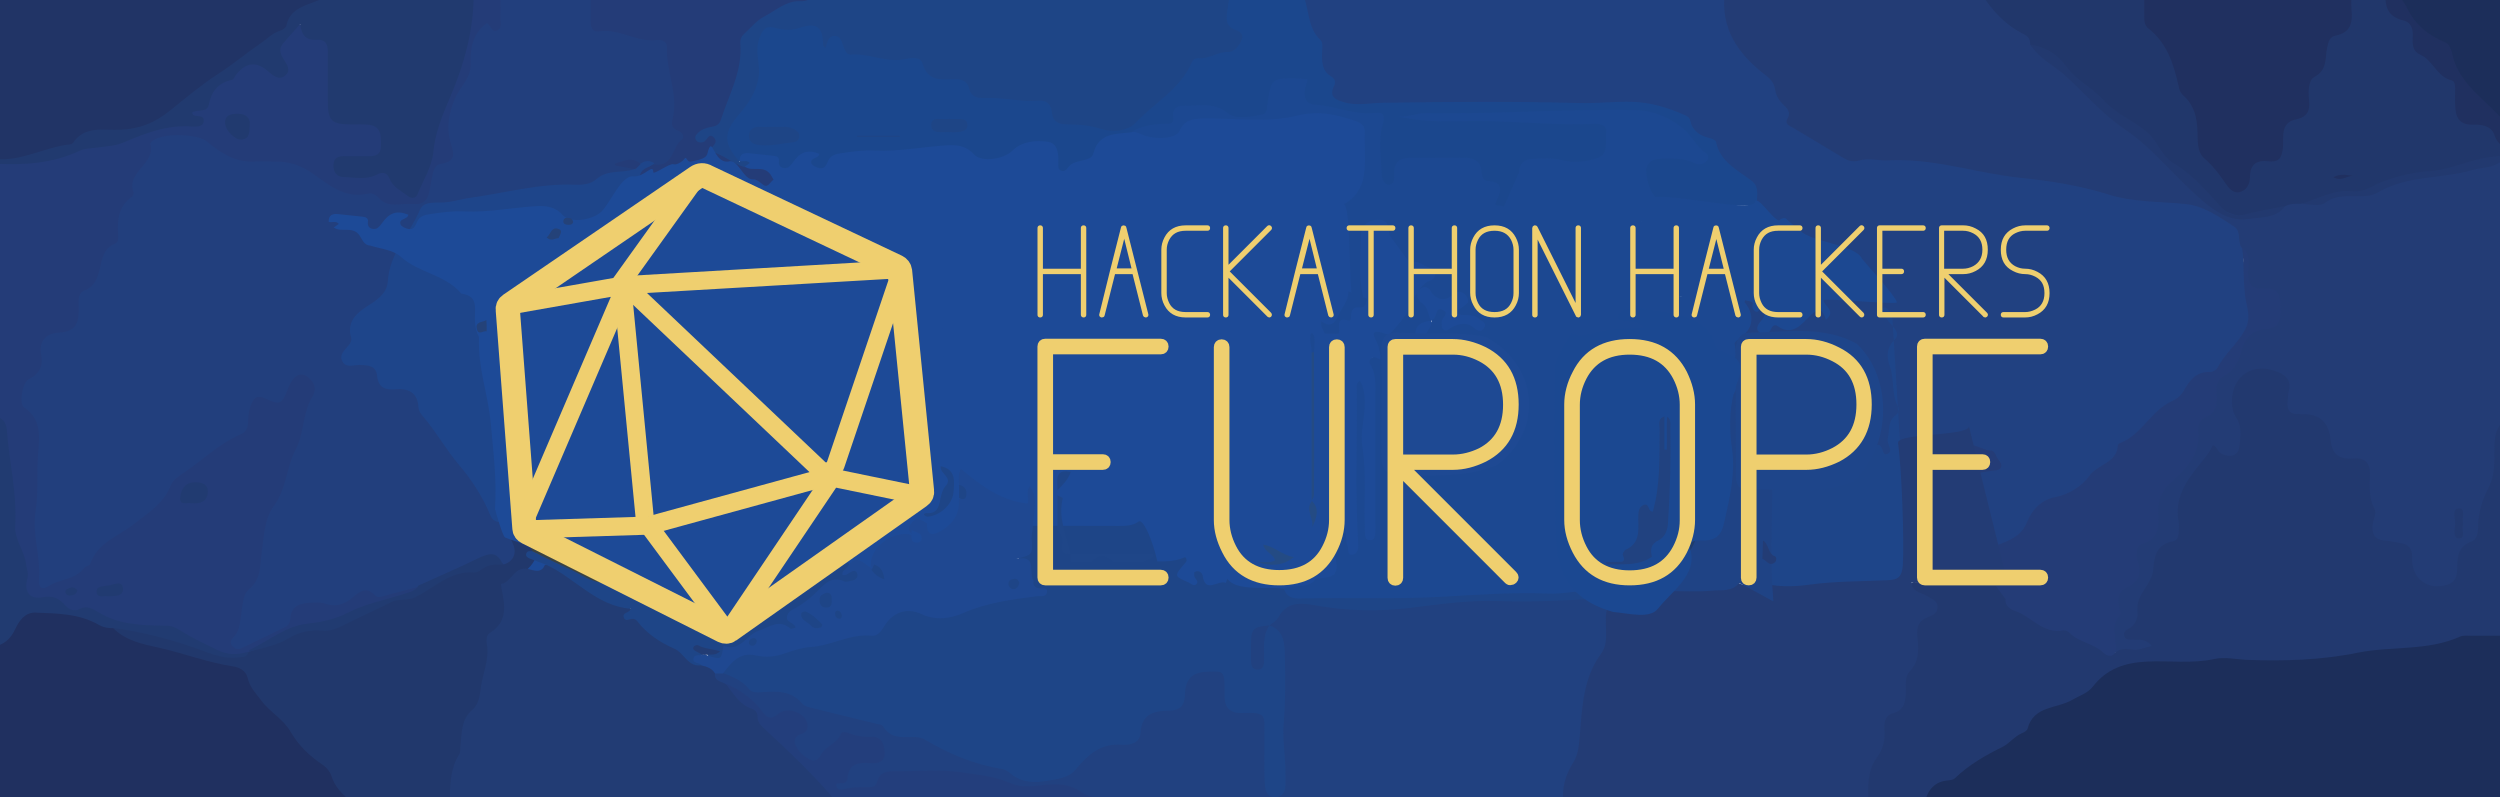 <?xml version="1.0" encoding="utf-8"?>
<!-- Generator: Adobe Illustrator 23.0.6, SVG Export Plug-In . SVG Version: 6.00 Build 0)  -->
<svg version="1.1" id="Layer_1" xmlns="http://www.w3.org/2000/svg" xmlns:xlink="http://www.w3.org/1999/xlink" x="0px" y="0px"
	 viewBox="0 0 841.9 268.5" style="enable-background:new 0 0 841.9 268.5;" xml:space="preserve">
<style type="text/css">
	.st0{clip-path:url(#SVGID_2_);}
	.st1{fill:#223F7D;}
	.st2{fill:#233C75;}
	.st3{fill:#214181;}
	.st4{fill:#243C78;}
	.st5{fill:#1B478D;}
	.st6{fill:#203060;}
	.st7{fill:#21376B;}
	.st8{fill:#1E4586;}
	.st9{fill:#213466;}
	.st10{fill:#213A6F;}
	.st11{fill:#1C2E5A;}
	.st12{fill:#213B71;}
	.st13{fill:#21386C;}
	.st14{fill:#1E458A;}
	.st15{fill:#22396F;}
	.st16{fill:#243C77;}
	.st17{fill:#1C4891;}
	.st18{fill:#1E4589;}
	.st19{fill:#1D4A97;}
	.st20{fill:#214180;}
	.st21{fill:#223C74;}
	.st22{fill:#233E7C;}
	.st23{fill:#1E4587;}
	.st24{fill:#394244;}
	.st25{fill:#244279;}
	.st26{fill:#1F4385;}
	.st27{fill:#1F3C6B;}
	.st28{fill:#1F4891;}
	.st29{fill:#1F4688;}
	.st30{fill:#244B84;}
	.st31{fill:#1E4993;}
	.st32{fill:#22457D;}
	.st33{fill:#1B4891;}
	.st34{fill:#214280;}
	.st35{fill:none;stroke:#EFCF6F;stroke-width:8.15;stroke-miterlimit:10;}
	.st36{fill:none;stroke:#EFCF6F;stroke-width:6.112;stroke-miterlimit:10;}
	.st37{fill:#EFCF6F;stroke:#EFCF6F;stroke-width:1.02;stroke-miterlimit:10;}
	.st38{fill:#EFCF6F;stroke:#EFCF6F;stroke-width:3.056;stroke-miterlimit:10;}
	.st39{clip-path:url(#SVGID_4_);}
	.st40{clip-path:url(#SVGID_6_);}
	.st41{fill:#EFCF6F;}
</style>
<g>
	<defs>
		<rect id="SVGID_1_" width="841.9" height="268.4"/>
	</defs>
	<clipPath id="SVGID_2_">
		<use xlink:href="#SVGID_1_"  style="overflow:visible;"/>
	</clipPath>
	<g class="st0">
		<g>
			<path class="st1" d="M168.5-2.8c10.1,0,20.2,0,30.4,0c2.2,2.1,1.7,5,1.7,7.6c0,2.8,1.1,4.2,3.9,4.1c6-0.2,11.4,3.1,17.4,3.2
				c2.7,0,4.1,2.2,4.3,4.9c0.5,7.5,3.2,14.8,2.2,22.4c-0.1,0.7-0.2,1.6,0.4,2.1c3.4,3.5,1.4,6.4-0.2,10c-1.6,3.5-3.8,5.1-7.4,5
				c-1.8-0.2-3.5-0.5-5.3-0.4c-1.5-0.8-3.1-0.7-4.3-0.5c0.9,0.2,2.3,0.3,2.8,1.9c-0.6,2-2.4,2.1-4,2.1c-3.2,0.1-6.1,1-8.9,2.6
				c-2.4,1.4-5,1.9-7.7,1.9c-13.1,0.2-26,2.5-38.7,5.6c-2.5,0.6-5,0.3-7.5,0.6c-2.8,0.2-4.5,1.6-5.9,4c-4.3,7.2-8.5,14.2-9.9,22.7
				c-0.5,2.9-2.6,4.9-5.1,6.5c-3.9,2.7-7.4,5.6-6.9,11.1c0.2,2.4-3.4,4.2-1.6,6.4c1.3,1.6,4.3,0.4,6.4,1.1c2,0.7,3.3,2.1,3.9,4
				c0.8,2.5,2.3,3.6,4.9,3.6c4.9,0,7.3,2.8,9.5,7.2c3,6,6.6,11.8,11.4,16.9c4.5,4.7,7.3,10.8,10.8,16.3c1.3,2.1,2.3,4.6,5.1,5.2
				c1.9,2.3,2.8,5.1,3.9,7.8c1.5,3.4-0.3,6.4-4,7.8c-3.2-3.2-6.3-1.6-9.9-0.4c-6.7,2.3-12.6,6.1-19.4,8.2c-3.2,0.7-6.3,1.8-9.4,2.6
				c-0.9,0.2-1.9,0.9-2.6,0.6c-5.1-2.4-9,0.5-13.2,2.7c-2.3,1.2-5,0.2-7.5,0c-4.1-0.4-7.7,0.1-9.1,4.9c-0.9,3.1-4.4,3.2-6.6,5
				c-3.1,2.5-7,3.1-10.5,4.8c-1.5,0.7-2.9,0.3-4.1-0.9c-1.2-1.2-1.4-2.7-0.6-4.1c2.3-4.3,2.7-9.1,4-13.6c0.2-0.6,0.2-1.3,0.6-1.7
				c5-5.3,4.4-12.4,5.6-18.8c0.9-4.7,2.7-9,4.8-13.3c3.2-6.7,5.2-13.9,7.3-21c1.2-4.1,1.9-8.4,3.8-12.3c0.8-1.7,1.2-3.6-0.9-4.7
				c-2.5-1.2-3,1.1-3.8,2.6c-3,5.4-3.4,5.8-9.4,4.7c-2.6-0.5-3.5,1.1-3.5,2.8c-0.2,5.7-3.6,9-8.2,11.2c-5.2,2.5-8.9,6.8-13.7,9.8
				c-3.6,2.3-6.2,5.6-7.7,9.6c-1.1,2.8-2.8,4.8-5.8,5.7c-2.6,0.8-4.7,2.5-6.7,4.4c-4.2,4.1-9.5,6.9-13,11.9c-3.2,4.5-9,5.5-14,7.3
				c-2.6,1-4.8-0.3-4.8-3c0.1-7-1.8-13.8-1.6-20.8c0.3-9.9,1.7-19.9,0.6-29.8c-0.3-2.3-1-4.2-2.6-5.9c-3.4-3.6-3.1-9.4,0.7-12.7
				c2.3-2,3.4-4.3,3.5-7.3c0.2-6.1,0.9-7.2,6.9-8.6c4.3-1,5.6-3.3,5.6-7.2c0-3.2,1.1-5.8,3.8-7.6c1.7-1.2,2.6-2.8,3.1-4.7
				c1-3.8,2-7.5,5.3-10.1c1-0.8,1.1-2.1,1.1-3.3c0.1-1.2-0.2-2.5,0.3-3.5c3.2-6.7,4.8-14.1,9-20.3c0.7-1,1.5-1.8,1.5-3.1
				c0.1-3.9,2.6-5.7,5.9-6.1c6-0.7,11.9-1.8,17.3,2.9c4,3.4,9,5.8,14.8,5.2c9.1-1,17,1.8,24.1,7.4c1.4,1.1,2.9,2.9,4.5,2.8
				c7.8-0.6,14.4,4.2,22,4.5c3.1,0.1,5-0.6,5.7-4c0.8-4.2,1.5-8.6,6.3-10.5c1.5-0.6,1.2-2.3,0.8-3.6c-2.8-8.3,0.7-15.6,4.6-22.3
				c1.8-3.1,2.7-5.9,2.3-9.2c-0.5-4.5,2.3-7.1,4.7-10.1c0.2-0.2,0.3-0.3,0.3-0.3c5.9,0.6,4.2-4,4.6-7C167.1-0.9,167.6-1.9,168.5-2.8
				z"/>
			<path class="st2" d="M581.1-2.8c28.6,0,57.2,0,85.7,0c3.1,1.5,4.8,4.4,7.2,6.5c2.8,2.4,5.1,5.4,8.6,6.9c1.6,0.7,2.3,2.2,2.6,3.9
				c0.2,0.6,0.3,1.2,0.8,1.5c7.9,5.3,14.3,12.1,20.7,19c4,4.3,9.8,6.5,13.9,11c5.9,6.4,13,11.7,19.1,17.9c2.8,2.9,6.1,5.1,9.7,6.9
				c7.2,3.5,13.7,1.5,19.9-2.5c1.7-1.1,3.6-1.5,5.6-1.3c3.6,0.4,7.1,0.8,10.2-1.7c1.1-0.9,2.6-0.8,3.9-0.7
				c6.1,0.6,11.6-1.2,17.1-3.7c3.6-1.7,7.5-2.7,11.6-2.6c3.6,0.1,7.1-0.4,10.3-2.1c0.9-0.5,2-0.6,3-0.6c3.6-0.1,6.9-0.6,10.3-2.3
				c5.4-2.7,10.6,0.1,11.9,6c0.6,2.9,1.4,5.7,2.4,8.5c0,23.7,0,47.5,0,71.2c-0.3,2.7-2.6,2.5-4.4,2.8c-8.3,1.2-9.6,2.5-9.5,10.9
				c0.1,4.9-0.8,9.5-2.9,13.8c-1.2,2.4-2.1,5-2.3,7.7c-0.4,4.5-1.3,8.4-5.3,11.2c-1.7,1.2-1.9,3.6-2.1,5.7c-0.6,5.4-2.9,7.9-7.5,7.6
				c-8.6-0.5-10.3-1.4-10.7-7.7c-0.3-4.7-2.3-6.4-6.6-7.1c-5.7-1-7-3-6.7-8.5c0.3-5.5-1.8-10.8-1.5-16.3c0.1-2-1.6-2.8-3.4-2.8
				c-6,0-8.9-3.5-9.8-8.9c-0.6-3.8-2.7-5.4-6.5-5.9c-7-1-7.6-1.9-7.4-9c0.1-4.3-1.7-6.2-6-6.3c-8.3-0.1-11.7,4.6-8.8,12.4
				c1.2,3.3,2.2,6.5,1.8,10c-0.5,5.2-3.5,7.2-8.2,5.2c-1.9-0.8-2.6-0.3-3.6,1.1c-2.4,3.1-4.5,6.3-6.8,9.4c-2.1,3-1.9,6.5-1.8,9.9
				c0.2,4.8-0.7,8.9-5.7,10.9c-1.7,0.7-2.2,2.3-2.4,4c-0.5,3.7-1.6,7.3-4,10.3c-0.7,0.9-1.1,2.1-1.3,3.3c-0.6,3.5-1.2,7-3.4,9.7
				c0.6,1.3,1.7,1,2.5,1.3c1.7,0.6,3.9,0.9,3.6,3.2c-0.2,2.1-2.3,2.6-4.1,2.9c-2.8,0.5-5.6,0.5-8.4,0.2c-2.3-3.4-3.1-7-1.3-10.9
				c0.5-1.1,0.8-2.3,0.7-3.5c-0.4-4.1,0.9-7.3,4.4-9.5c2-1.3,2.5-3.2,2.1-5.5c-0.8-4.2,0.2-7.7,4.2-9.8c2.2-1.2,2.6-3.2,2.4-5.3
				c-0.5-6.4,1.8-11.3,6.7-15.7c4-3.6,7.4-8.2,7-14.3c-0.1-2.3,1-4.4,2.9-5.8c2.5-1.7,3.2-4.1,3.2-6.9c-0.1-3,1.1-5.5,3.5-7.4
				c2.9-2.3,4.6-5.5,5.7-8.9c1.2-3.8,3.5-6.1,7.4-6.7c3.9-0.6,5-3,4.8-6.7c-0.2-2.5-1.1-3.7-3.6-4.2c-6.3-1.2-6.6-1.7-6.7-8.3
				c0-2.3-0.2-4.4-1.8-6.2c-3.4-10.6-12.1-13.5-21.7-13.9c-8.1-0.3-15.8-1.7-23.7-3.4c-15.8-3.3-31.9-5.7-47.8-8.6
				c-9.1-1.7-18.2-1.8-27.3-3c-0.9-0.1-1.8-0.4-2.7-0.1c-7.4,2.1-12.9-1.9-18.6-5.4c-2.1-1.3-4.2-2.8-6.5-3.9
				c-2.9-1.5-4.2-3.8-5.4-7c-1.9-4.9-4-10-8.4-13.8c-6.8-5.9-12.7-12.6-12.5-22.6C579.5,0.6,579.5-1.3,581.1-2.8z"/>
			<path class="st3" d="M606.2,81.7c-3-1.9-3.1-5.6-6.1-5.1c-1,0.2-5-2.8-6-3.1c-2-0.8-3.3-2.1-3.5-4.3c0.1-3.7-1.4-6.3-4.5-8.6
				c-3.7-2.8-7.6-5.7-9.6-10.3c-0.6-1.3-1.9-1.8-3.1-2.5c-1.3-0.7-2.8-1.3-3.5-2.6c-4.3-7.4-11.8-9-19.1-9c-28-0.1-56,0.1-84,0.4
				c-4.9,0-9.7,0.8-14.6-0.5c-2.4-0.6-4.4-1.8-4.7-4.2c-0.6-5.7-4-10.5-4.8-16.4c-0.6-4.4-3.7-8.8-4.8-13.6
				c-0.4-1.6-1.1-3.1,0.1-4.7c47.6,0,95.3,0,142.9,0c-1.7,12.6,4.6,21.2,13.9,28.3c1.7,1.3,2.7,2.7,3,4.7c0.3,2,1.3,3.6,2.7,5
				c1.5,1.4,2.7,2.6,1.4,4.9c-0.9,1.6,0.7,2.3,1.9,2.9c5.7,3.4,11.3,6.8,17,10.2c1.6,1,3.4,1.4,5.1,0.9c3.4-1,6.8,0.1,10.1-0.1
				c15.3-0.8,29.7,4.4,44.6,5.9c9.8,1,19.8,2.6,29.1,5.5c8.8,2.8,17.4,2.4,26.2,3.3c6.2,0.6,11.4,4.3,16.6,7.7
				c2.4,1.6,0.8,5.2,2.6,7.3c0.8,7.9,2.6,15.6,3.1,23.6c0.2,3.7-2.7,6.3-4.5,9c-3,4.7-5.6,10.4-12.4,11.2c-1.2,0.2-2.1,1-2.8,2.1
				c-2.6,4-6.2,6.8-10,9.4c-2.8,2-5.7,3.8-7.2,7c-0.5,1.1-1.6,1.8-2.7,2.3c-2.5,1.1-3.9,3.4-5.8,5.1c-6,5.4-11.2,11.9-19.1,14.8
				c-4.7,1.7-8.4,4.3-10.4,9c-0.9,1.9-2.2,3.8-4.1,4.5c-5.3,2-9.6,6.5-15.8,6.6c-2.4,0-4.4,2.2-7.2,2.1c-3.3-0.1-5.5-1.4-5.3-4.6
				c0.5-7.2-0.5-14.4,0.3-21.6c0.5-5,1.9-5.6,7.1-5.2c3.9,0.3,7.7-0.9,11.3-2.1"/>
			<path class="st3" d="M670.5,141.8c0.1,1.7-32.6,11.7-35,12.2c-2,0.4-2.7-1.3-3.4-2.8c-0.2-0.5-0.7-1-0.9-1.5
				c0.5-5.4-14.7-8.9-14.8-14.3c-0.2-6.7,10.8-15.4,5.7-17c-2.2-0.4-4.2-1.3-6.2-2.3c-1.7-1.5-3.8-1.4-5.9-1.4
				c-7.6-0.1-15.1,0.5-22.7-0.3c-0.7-0.4-1.5-1-1-1.7c2.4-3.4,1.1-6.8,0.6-10.3c0-0.9,0.6-1.5,1.1-2.1c0.5-0.6,0.7-1.4,0.8-2.2
				c0.2-1.3,0.8-2.4,2-3c3.8,0.4,3.9,3.1,3.9,5.9c-0.4,0.6-1.2,0.5-1.6,1.1c4.9,1.7,1.5,5,1.4,8c2-1.3,3.8-1.9,6-1.3
				c3.4,1,5.4-1.7,7.8-3.3c1.5-1,2.7-2.6,5-2.2c0.9,0.2-0.2-1.5,0.4-2.3c0.4-1,1.5-1.4,2.1-2.1c1.9-2.5,0.5-5.5,1-8.2
				c0.1-0.4,0.3-0.8,0.6-1.1c2.3-2.4,3.4,0.5,5.1,1.1c0.6,0.3,1,0.7,1.3,1.2c1.1,4,3,7.3,7.4,8.3c1-0.4,2-0.6,3.1-0.7
				c4.3-0.3,1.2-3.3,5.5-4.4c0.3-0.4,0.4-0.8,0.1-1.2c-1.7-1.3,6,5,5,5.1c-6.4,1.6-8.2-0.6-8.6-6.5c-0.3-3.9,3.1-4.4,6.4-5.6
				c-2.2-1.3-4.4-1.2-5.6-2.8c-1.5-2.3-1-4.9-0.8-7.3c0.2-2.4,1.9-3.1,4-3.2c1.3,0-2.3,0.7-1.3,1.7c3.5,3.2-5.1,4.3-3.7,1.9
				c-4.2-2.2,6.1-4.7,2-6.2c-1-0.3-1.7,1-2.5,1.6c-0.4,0.2-0.8,0.4-1.2,0.4c-5.8-1.2-6.7-0.7-10.9,5.9c-1.5,1.6-3.1,1.4-4.6,0
				c-1.4-1.4-1.7-3-0.7-4.8"/>
			<path class="st4" d="M168.5-2.8c0,2.8,0.1,5.7,0,8.5c-0.1,1.5,0.8,3.6-1,4.5c-2.1,1-2.2-2-3.6-2.4c-4.7,3.5-5.6,8.3-5.4,13.8
				c0.2,4.6-3.7,7.8-5.4,11.8c-1.9,4.7-2.8,9.2-1.5,14.1c0.9,3.3,2.7,6.8-3.1,7.7c-2.6,0.4-2.7,3.3-3.2,5.4
				c-0.9,3.7-0.3,8.7-6.4,8.1c-3.8-0.4-8.1,1.6-11.4-2.1c-1-1.1-2.2-1.7-3.6-1.4c-7.6,1.8-13-2.8-18.5-6.7
				c-3.9-2.8-8.1-4.2-12.9-4.1c-2.4,0-4.8-0.1-7.1,0c-6.4,0.3-11.3-3.1-15.8-6.8c-3.3-2.7-15.7-2.9-18.5,0.1
				c-0.2,0.2-0.5,0.5-0.5,0.7c2,6.8-8.3,9.4-5.6,16.5c0.1,0.4-0.3,1.2-0.8,1.5c-4.4,3.3-4.8,7.9-4.4,12.8c0.1,1.1,0,2.4-1,2.8
				c-4,1.6-4.4,5.2-5.2,8.6c-0.8,3.1-1.7,5.8-5.1,7.2c-2.3,0.9-2.1,3.4-2,5.5c0.1,4.7-0.4,8.4-6.6,8.7c-4.1,0.2-7,2.6-6,7.7
				c0.7,3.5-0.7,6.3-4.2,8c-2.2,1.1-3.4,8.3-1.6,9.5c6.2,4.1,5.1,10.5,4.7,16c-0.5,6.2,0.2,12.6-0.8,18.7c-1.3,8,1.8,15.6,1.1,23.4
				c-0.2,2.4,1,3.6,3.2,2.1c3.8-2.5,9-2.1,12-6.1c0.5-0.6,1.9-0.8,2.1-1.4c2.3-7,9.3-9.3,14.3-13.1c5-4,10.3-7,12.8-13.3
				c0.7-1.8,2.7-3.2,4.4-4.3c6.4-4.3,12-9.9,19.3-13c2-0.8,2.4-2.9,2.4-4.9c0-2,0.4-3.9,1.2-5.6c0.8-1.9,2.1-2.6,4.3-1.6
				c5.3,2.5,5.8,2.2,8.1-3.7c1.9-4.8,4.9-5.6,7.7-2.2c1.5,1.7,1.3,3.7,0.3,5.4c-3.4,5.5-2.7,12.2-5.6,17.7
				c-3.2,6.1-3.1,13.3-7.4,19.1c-3.2,4.3-3.3,10.3-4.1,15.8c-0.6,4.4-0.1,8.9-4.4,12.4c-2,1.7-2.1,6-2.6,9.2c-0.4,2.6-0.6,5-2.6,6.9
				c-0.8,0.8-1.1,1.7-0.3,2.8c0.9,1,1.8,1.4,3.1,0.8c4.9-2.4,9.9-4.7,14.7-7.1c1.1-0.5,1.7-1.6,1.8-2.9c0.2-4.1,3-5.1,6.4-5.3
				c1.8-0.1,3.7-0.3,5.3,0.3c3.8,1.3,6.7,0.1,9.4-2.2c2.3-2,4.5-3.6,7.3-0.7c1.1,1.2,2.5,0.4,3.8,0.1c3.6-1,7.2-1.9,10.7-2.8
				c0.4,2.6-1.6,3.3-3.4,3.8c-8.7,2.2-17.3,5.1-25.4,9.1c-1.1,0.5-2.2,1-3.4,0.9c-9.4-0.8-16.1,5.7-24,9c-0.4,0.3-0.8,0.5-1.2,0.7
				c-4.5,2.2-9,0.9-12.7-1.4c-9.1-5.6-18.9-7.7-29.3-8.4c-2.5-0.2-4.9-1-7.2-2.3c-2.6-1.5-5.6-1.5-8.3-2.2
				c-5.7-1.4-11.3-3.7-16.9-5.5c-1.8-0.6-2.4-2.7-1.9-4.6c1.2-4.5-0.5-8.5-2-12.5c-1-2.8-1.9-5.7-1.7-8.7c0.6-9.6-1.7-18.9-2.6-28.3
				c-0.2-2.6-1.1-4.9-2.9-6.8c0-28.3,0-56.6,0-84.8c1.4-1.5,3.2-1.4,5-1.3c6.5,0.4,12.6-1.1,18.8-3c11.5-3.4,23.4-5.3,34.7-9.4
				c2.5-0.9,5.3-0.4,8.5-0.7c-2.5-3-0.8-4.3,1.7-5.2c0.9-0.3,1.8-0.7,2-1.6c1.5-6.3,7.7-7.8,11.7-11.7c3.2-3.1,7.1-2.5,10.6,0
				c0.9,0.6,2,1.9,3.1,1c1.2-0.9,0-2.2-0.3-3.3c-1.2-4.2,1.5-10,5.6-11.9c0.8-0.4,1.9-0.8,2.5,0c1.8,2.8,4.9,3.1,7.5,4.4
				c2.3,1.1,2.6,3.5,2.7,5.8c0.2,5.2,0,10.4,0.1,15.6c0.1,5.1,1,5.9,6.1,6.2c1.6,0.1,3.3,0,4.9,0.2c4.8,0.6,6.9,3.1,6.7,7.7
				c-0.2,4.2-2.1,5.9-7.1,6.1c-2.1,0.1-4.2,0-6.2,0.2c-0.9,0.1-1.8,0.4-1.8,1.6c0,1.1,0.8,1.6,1.7,1.7c3,0.5,6,0.7,8.9-0.2
				c3.6-1.1,6.1-0.1,8.1,2.8c0.4,0.6,1,1.1,1.5,1.6c3.2,2.7,4.2,2.5,5.7-1.3c2.1-5.1,4.1-10.1,4.6-15.7c0.4-5,3.3-9.2,5.3-13.6
				c1.7-3.8,3.2-7.7,3.8-11.9c0.8-6.6,4.4-12.7,3.8-19.5c-0.1-1.1,0.7-1.9,1.4-2.7C162.5-2.8,165.5-2.8,168.5-2.8z"/>
			<path class="st5" d="M559.5,69.3c-4.6-2.2-7-6.6-6.6-11.5c0.3-3.6,2.5-5.5,6.5-6c4-0.5,7.9,0.5,12,1.1
				c-5.9-10-14.3-13.9-25.6-13.8c-23.5,0.1-47,1.1-66.3,0.5c15.6-0.3,35.3,0.4,55,0.5c5.4,0,7.4,1.6,7.8,5.4c0.6,5.8-1.6,9-6.9,10.1
				c-3.2,0.7-6.5,0.7-9.8,0.2c-2.1-0.4-4.1-0.5-6.2-0.4c-5.3,0.1-6.1,0.9-6.3,6.3c-0.1,3.4-0.6,6.8-1.4,10.1
				c-0.3,1.3-1.1,2.2-2.4,2.6c-1.6,0-2.4-1.1-2.8-2.5c0.1-2.3-1.8-1-2.7-1.5c-1.4-0.4-2-1.4-1.6-2.7c1-2.8-0.2-4.4-2.7-5.6
				c-0.8-0.4-1.5-1.1-1.7-2c-1.2-4.7-4.6-5.1-8.6-5c-4.5,0.2-8.9,0-13.4,0.1c-2.7,0-4.5,1.1-5,4c-0.3,2-0.9,4.5-3.6,4.4
				c-2.6-0.2-3.6-2.6-3.9-4.8c-0.7-5-0.8-10.1,0-15.1c0.5-3.3-0.5-3.7-3.3-3.8c-6.2-0.2-12.1-2.6-18.3-3.3c-2.7-0.3-4-2.4-4.1-5.1
				c-0.1-1.6,0.4-3.6-2.2-3.2c-2.3,0.3-5.3-1.1-6.4,2.5c-0.1,0.4-0.2,0.9-0.3,1.3c-0.8,2.8-0.3,6.7-3.6,7.6c-4.2,1.2-9,1.8-13-0.5
				c-4.1-2.4-8.3-2-12.5-1.9c-1.2,0-2.4,0.6-2.8,1.8c-1.1,3.5-3.8,4.1-7,4.4c-2.9,0.3-5.9,0.4-8.6,2c-2.3,0.6-4.7,0.8-6.9,1.6
				c-1.4,0.5-3.1,0.8-3.6,2.4c-1.9,5.4-7.3,6.1-11.4,8.5c-2.6,1.5-4.2,0.1-4.9-2.6c-0.5-2.2-0.2-5.3-3.1-5.8
				c-3.2-0.6-6.6,0.1-9.3,2.2c-5.2,4.1-10.9,4.5-16.3,0.8c-2.8-1.9-5.8-2.3-8.9-1.9c-9.2,1.1-18.3,1.8-27.5,1.8c-4,0-8,0.4-10.8,4.1
				c-1.1,1.4-2.8,1.6-4.5,0.9c-2-0.8-2.9-2.4-2-4.6c-1.2,0.2-1.8,0.6-2.3,1.1c-3.4,3.6-6.3,4.9-10.8,0.8c-2.1-1.9-6.7-3.5-10.2-0.2
				c-5.6-2.5-7.3-10.1-3.2-15.3c2-2.6,4.1-5,5.8-7.9c1.9-3.4,2.7-6.9,2.1-10.7c-0.3-1.9-0.4-3.8,0-5.8c1.4-6.8,2.8-7.9,9.7-7
				c2.6,0.4,5-0.5,7.5-0.7c3.3-0.2,6.9-0.5,7.7,4c0.2,1.1,0.3,0.5,0.7,0.2c2.8-1.8,4.6,0,5.8,2.2c1.4,2.4,3.2,3.2,5.8,3.2
				c5.5,0.1,10.7,2.3,16.4,1.2c2.1-0.4,4.1,1.1,5.1,3c1.6,2.8,3.8,3.9,7,3.8c3.8-0.2,7.1,0.6,9,4.4c0.8,1.5,2.3,1.8,3.8,1.8
				c5.1,0,10,1.2,15.1,1c4.1-0.2,7.4,1,8.8,5.3c0.6,1.8,1.9,2.6,3.7,2.6c4,0,7.9,0.9,11.9,1.6c4.6,0.9,9-0.1,12.3-3.8
				c5.3-6,12.5-10.2,16.4-17.5c0.8-1.5,2.4-2.2,4.1-2.5c2.8-0.5,5.4-1.5,8.2-2.1c3.5-0.8,3.9-2.5,1.6-5.2c-3.3-3.7-3.2-8.6,0-13.5
				c8,0,16.1,0,24.1,0c3.1,5.2,1.7,12,6.6,16.6c1,0.9,0.5,3.4,0.5,5.2c0,2.8,0.3,5.4,3,7c1.4,0.8,1.7,2,1,3.4
				c-1.7,3.5,0.6,4.5,3.3,5.3c4.5,1.4,9.1,0.2,13.6,0.2c21.9-0.3,43.7-0.5,65.6,0.1c6.1,0.2,12.1-0.6,18.1-0.4
				c6.1,0.2,11.7,1.9,17.2,4.3c1,0.4,2,0.9,2.2,2c0.8,3.6,3.3,5.1,6.5,5.9c0.8,0.2,2.1,0.7,2.2,1.3c1.4,6.8,7.2,9.4,12,13.1
				c2.9,2.2,1.5,5.5,1.8,8.3"/>
			<path class="st6" d="M-2.1,270.5c0-17.6,0-35.1,0-52.7c2.5-2.9,5.2-5.6,7.4-8.9c2.2-3.4,5.7-4.9,9.7-4.3
				c6.7,1.1,13.5,1.3,19.7,4.5c1.1,0.6,2.2,0.9,3.3,1.2c6,3.8,12.7,5.3,19.5,7.1c7.3,1.9,14.5,4.3,21.8,5.9c2.6,0.6,4.5,2.4,5.5,4.9
				c1.8,4.6,5.1,8,8.6,11.2c1.9,1.7,3.6,3.5,5.1,5.6c3,4.3,6.4,8.1,10.6,11.3c4.2,3.2,5.5,8.8,9.2,12.5c1.1,1.1,0.3,2.2-1.4,2.1
				c-38.1,0-76.1,0-114.2,0C1.1,270.9-0.6,271.3-2.1,270.5z"/>
			<path class="st7" d="M774.9,68.6c-1.8,0-3.7-0.1-5.4,0.9c-9.4,6-19.6,4.6-28.1-4.3c-2.5-2.6-5-5-7.9-7.2
				c-3.6-2.8-7.1-5.7-9.5-9.9c-1.3-2.3-3.6-4-5.9-5.3c-10-6.2-18.2-14.4-26.1-22.9c-2.4-2.6-6.2-2.2-8.3-4.8c0-1.6-0.4-2.7-2-3.5
				c-6.5-3.2-11.1-8.3-14.9-14.4c18.5,0,36.9,0,55.4,0c0.5,0.6,1.3,1.1,1.2,1.8c-0.8,6.9,3.7,11.5,7.1,16.6c1.7,2.5,2.8,5.2,3.6,8.1
				c1,3.6,2.1,7,4.6,10c2.5,3,3.2,6.7,3.1,10.5c-0.3,8.1,6.4,12,10.4,17.4c1.4,1.8,3.3,0.6,3.6-1.3c0.9-5.3,3.9-7.7,9.1-7.8
				c2-0.1,2.1-1.9,2.2-3.3c0.5-4.9,1.6-9.4,7-11.3c1.7-0.6,1.7-2.3,1.8-3.8c0.2-4.2,0.9-8.2,4.4-11.3c1.6-1.4,1.4-3.9,1.7-5.9
				c0.5-3,1.7-5.4,4.6-6.6c2.8-1.1,3.7-3.1,3.6-6c0-2.5-0.5-5.1,1.6-7.1c3.9,0,7.7,0,11.6,0c1.6,4.2,4,7.7,8.3,9.7
				c1.2,0.5,1.9,2,1.9,3.4c-0.1,6.7,5.5,9.6,9.5,13.1c3.4,2.9,5.2,5.6,5.3,10c0,5.8,0.2,5.9,6.1,7.2c2.9,0.6,5.5,1.7,6.9,4.4
				c1.4,2.6,3.6,3.2,6.3,3.2c2.6,0.1,5.4-0.6,7.6,1.6c0.3,0.9,0.3,1.9,0,2.9c-1.8,1.9-4.1,1.9-6.2,1c-2.5-1.1-4.8-1.2-7.3-0.1
				c-3.7,1.6-8,1.1-11.6,2.4c-10.6,3.9-22.7,2.1-32.5,8.7c-0.6,0.4-1.4,0.6-2.1,0.5C788.5,63.9,782,68,774.9,68.6z"/>
			<path class="st8" d="M414.1-2.8c0.1,2-0.5,3.8-0.7,5.7c-0.4,2.9-1.1,6.1,3,7.3c1.3,0.4,2.4,1.7,1.8,3.1c-0.9,2.1-2.5,4.3-4.7,4.2
				c-3.6-0.1-6.4,2.5-9.9,2.1c-1.2-0.1-1.9,0.7-2.4,1.7c-3.9,8.8-12.4,13.3-18.6,19.9c-3,3.2-8.2,3.4-12.3,2.1
				c-3.7-1.2-7.2-1.4-10.9-1.4c-2.9,0-4.9-0.9-5.2-4.2c-0.2-2.7-1.9-4-4.5-3.8c-6.1,0.5-12.1-1.2-18.2-0.9c-2.6,0.1-4.5-0.5-5.1-3.1
				c-0.8-3-2.9-3.3-5.4-3.2c-4.4,0.2-8.6,0.5-10.3-5.2c-0.7-2.5-3.6-2.1-5.9-1.6c-6.3,1.4-12.2-2.1-18.4-1.5
				c-1.4,0.1-1.9-1.7-2.4-2.9c-0.6-1.5-1-3.5-3-3.4c-2.2,0.1-2.4,2.3-3,4.1c-0.4-0.4-0.8-0.7-0.8-1c-0.1-6.1-2.1-7.8-8-5.8
				c-2.8,0.9-5.1,0.8-7.7,0.1c-3.1-0.9-4.4-0.3-5.7,3.2c-1.8,4.6,0.3,8.7-0.3,13c-0.7,5.2-3.5,9.2-6.6,12.8c-5.2,6-5.5,9.6,0.1,15.9
				c1.4-1.1,3.1-1.6,4.2,0c0.9,1.4-0.7,1.9-1.6,2.4c-5,0.6-8.5-3-12.5-5c-1.4-0.8-2.8-2.5-4.6-3.5c-2.5-1.4-1.5-4,0.5-5
				c11.6-5.9,10.8-17.6,13-27.8c0.5-2.4,1.2-4.5,3-6.2c5.8-5.4,12-10.1,20.4-10.5c1,0,1.9-0.8,2.6-1.6
				C320.6-2.8,367.3-2.8,414.1-2.8z"/>
			<path class="st9" d="M-2.1,53.5c0-17.7,0.1-35.3-0.1-53c0-3,0.9-3.3,3.5-3.3c36.1,0.1,72.2,0.1,108.2,0.1
				c1.2,1.7,0.1,3.1-1.2,3.7c-5.2,2.2-8.8,6.1-12.7,10c-2.8,2.8-6.4,5.3-10.2,7.1c-5.7,2.8-10.1,7.2-15,11
				c-5,3.9-10.2,7.6-15.1,11.8c-3.7,3.2-8.8,4.2-13.7,4.5c-2.8,0.2-5.7,0-8.5,0.1c-1.8,0.1-3.7,0.3-5,1.7c-2.7,2.7-6.1,3.5-9.6,4.3
				c-5.3,1.1-10.4,3.4-16.1,3.1C1,54.2-0.7,54.7-2.1,53.5z"/>
			<path class="st10" d="M-2.1,53.5c9.1,1.1,17.1-4,25.8-4.9c0.3,0,0.6-0.2,0.8-0.4c4.1-6.1,10.4-4.2,16.1-4.5
				c6.3-0.3,11.4-2.2,16.7-6.5c5.1-4.1,10.3-8.5,16-12.2c5.1-3.3,9.9-7.3,15-10.8c1.9-1.3,3.5-3.1,5.9-3.8c1-0.3,2.1-1,2.3-2
				c1.1-5,5.4-6.3,9.4-7.8c1.7-0.6,3.4-1.2,3.6-3.4c16.7,0,33.3,0,50,0c0.2,12.7-3.2,24.6-8.2,36.2c-2.5,5.8-4.8,11.5-5.4,18
				c-0.5,4.8-3.4,9.4-5.3,14c-0.7,1.7-2.2,1.4-3.4,0.5c-2.2-1.7-4.9-2.9-6-5.7c-0.8-2-2.1-2.5-4.3-1.4c-3.6,1.9-7.6,0.9-11.4,0.8
				c-2.2-0.1-3.3-1.8-3.2-4.1c0.1-2.4,1.6-2.9,3.6-2.9c2.5,0,5.1,0,7.6,0c2.6,0.1,4.8-0.2,4.8-3.6c0-3.3,0.2-6.5-4.2-7
				c-1.9-0.2-3.9-0.1-5.8-0.1c-6.6,0-7.9-1.2-7.9-7.7c0-5.6,0-11.3,0-16.9c0-2.5-0.9-4.1-3.6-3.9c-3.4,0.3-5.3-1.3-5.7-5.3
				c-2.3,2.6-4.2,4.6-5.9,6.7c-1.5,1.9-0.6,3.7,0.4,5.3c1.1,1.7,2.4,3.6,0.6,5.2c-2.1,1.9-4,0.4-5.8-1.2c-4-3.5-7.3-3.2-10.7,0.8
				c-0.6,0.7-1,1.9-1.6,2c-4.6,1-6.9,3.8-7.8,8.4c-0.6,2.8-3.9,1.4-5.6,2.6c0.1,0.4,0.2,0.7,0.3,0.8c1.2,0.8,3.9-0.2,3.6,2.2
				c-0.2,1.9-2.5,1.8-4.1,1.7c-8.1-0.6-15.5,2.2-22.7,5.3c-3.2,1.4-6.6,1.4-10,1.9c-1.6,0.2-3.3,0.2-4.8,0.9
				c-9.3,4.4-19.1,5-29.2,4.4C-2.1,54.6-2.1,54-2.1,53.5z"/>
			<path class="st6" d="M791.9-2.8c0,2.1-0.2,4.2,0,6.2c0.4,4.3-0.3,7.6-5.4,8.6c-2,0.4-2.4,2.1-2.8,4c-0.8,3.5,0.2,7.5-4.3,9.9
				c-2.1,1.1-2.1,5.1-1.8,7.9c0.4,3.5-0.6,5.6-4.4,6.4c-5.4,1.1-4.1,6.1-4.4,9.5c-0.4,3.8-1.5,5-5.1,4.6c-3.8-0.4-5.9,1-6,5.2
				c0,2.3-1,4.6-3.5,5.2c-2.1,0.5-3.6-1.3-4.7-2.9c-2.1-3.1-4.2-5.9-7.1-8.4c-2.7-2.3-2.2-6.3-2.4-9.6c-0.2-4.5-1.2-8.5-4.7-11.6
				c-0.9-0.8-1.4-1.8-1.6-3.1c-1.7-7.4-3.8-14.5-10.2-19.5c-1.3-1-1.4-2.5-1.4-4.1c0-2.8,0-5.7,0-8.5C745.4-2.8,768.7-2.8,791.9-2.8
				z"/>
			<path class="st4" d="M273.9-2.8c-0.6,2.6-1.9,3.3-4.7,3.2c-4.5-0.1-8.1,3.2-11.9,5.2c-2.5,1.3-4.5,3.8-6.7,5.8
				c-0.9,0.8-1.4,1.9-1.3,3.2c0.8,9.4-3.9,17.4-6.6,25.9c-0.5,1.6-2,2.1-3.5,2.3c-1.7,0.3-3.1,0.9-4.3,2.1c-0.7,0.7-1.1,1.5-0.4,2.4
				c0.6,0.8,1.5,0.8,2.4,0.5c1.2-0.4,1.8-3.3,3.5-1.5c1.7,1.8-0.8,3-1.5,4.6c4.5,0.9,7.7,4.2,11.9,5.4c6-2,9.6,1.8,13.4,5.4
				c4,2.5,8.9,3.4,12.7,6.3c1.3,1,4,1.5,1.8,4.1c-2.4,0.9-4.3-0.5-6.3-1.5c-10.5-5-21-9.8-31.3-15.1c-3.8-1.9-7-1.6-10.4,0.8
				c-2.8,2-5.5,4-8.4,5.9c-1.6,1-3.2,2.3-5.3,2.1c-0.5-0.1-0.9-0.2-1.3-0.5c-3-4.8-1.5-7.6,4.7-8.4c6.4,0.9,5.9-5.9,9.2-8.4
				c1.2-0.9,0.1-2.5-1.3-3c-1.7-0.6-2.3-1.8-1.9-3.5c2.3-8.4-2.1-16.3-1.8-24.5c0.1-2.1-1.8-2.7-3.5-2.5c-6.8,0.8-12.7-4.1-19.6-2.9
				c-2,0.3-2.6-1.6-2.6-3.4c0-3.3,0-6.5,0-9.8C223.9-2.8,248.9-2.8,273.9-2.8z"/>
			<path class="st11" d="M808-2.8c15.8,0,31.6,0,47.3,0c1,4.8,0.3,9.7,0.4,14.5c0.1,9,0,18,0,27c0,1-0.3,1.7-1.2,2.2
				c-3.8,2-12,1.4-15.1-1.7c-6.1-6.1-13.3-11.5-15.4-20.7c-0.6-2.9-3.2-4.1-5.7-5.1c-6-2.5-7.5-8.8-11-13.4
				C806.7-0.8,807.2-2,808-2.8z"/>
			<path class="st12" d="M38.1,211.5c-1.7,0.1-3.2-0.2-4.7-1c-6.7-3.9-14.1-3.9-21.5-4.2c-3.5-0.1-5.5,2.8-6.8,5.6
				c-1.5,3.3-3.8,5.2-7.2,5.9c0-25.9,0-51.8,0-77.7c2.8,0.4,4.2,2,4.4,4.7c0.8,10.8,3.5,21.3,2.8,32.2c-0.3,4.7,3.2,8.5,3.7,13.1
				c0.2,1.6,0.9,3.1,0.4,4.8c-1.2,4.4,0.8,7.1,5.3,6.2c3.3-0.6,5.4,0.4,7.4,2.7c1.4,1.5,3,2.3,5.1,1.2c2.3-1.2,4.3,0.1,6.2,1.2
				c7,4.3,14.8,4.4,22.6,4.5c1.9,0,3.4,0.6,4.9,1.6c4,2.6,8.3,4.5,12.5,6.6c3.5,1.7,6.8,1.7,10.3,0.6c0.7,3.7-2.2,3.2-4.2,3.3
				c-5.3,0.2-10.3-1.8-15.1-3.4c-5.8-2-11.7-3-17.5-4.9C43.9,213.5,40.9,213,38.1,211.5z"/>
			<path class="st6" d="M855.1,40.1c0,3.3,0,6.5,0,9.8c-2.4,0-4.8-0.1-7.1,0c-3.7,0.2-6.6-0.3-8-4.5c-1.1-3.2-4.6-3.5-7.2-3.4
				c-5.1,0.1-5.9-3-6-6.8c-0.1-1.6,0-3.3,0-4.9c0-1.2,0-2.9-1.1-3.2c-5.1-1.2-6.3-6.8-10.7-8.7c-2.5-1.1-2.6-3.4-2.5-5.7
				c0.2-2.6-0.3-5.1-3.1-5.8c-5.5-1.3-6.5-5-5.9-9.8c1.5,0,3,0,4.5,0c0,2.2,1.6,3.6,2.5,5.4c2.8,5.9,7.4,9.5,13.2,11.9
				c1,0.4,1.7,2.1,2,3.3c1.9,9.8,10,14.9,16.1,21.5c1,1.1,2.5,1.8,4.1,1.3C848.9,39.6,852,40.2,855.1,40.1z"/>
			<path class="st13" d="M38.1,211.5c8.8,1.1,17.3,3.3,25.8,6.1c5.3,1.7,10.4,4.5,16.2,3.8c1.4-0.2,3.1,0.2,3.5-1.8c0,0,0,0,0,0
				c8.4-2.7,15.6-9.2,25.3-8.6c3.7,0.2,6.5-2.7,9.8-3.9c6.3-2.4,12.6-5,19.3-6.7c3.7-0.9,7.6-3.1,10.9-5.7c2.2-1.8,4.7-3.1,7.8-2.8
				c2.4,0.3,4.1-1.5,6.2-2.2c2.3-0.9,4.5-1.6,6.7,0.4c3.9-1.2,4.4-4.5,3-7.3c-1.1-2.3-1.9-4.7-3-7c-2.2-1.8-2.7-4.2-2.6-6.8
				c0.4-10-1.9-19.8-2.3-29.7c-0.4-9.2-1.3-18.3-1.9-27.5c-0.2-1.3-0.1-2.5,0-3.8c-0.3-2-1-4-0.7-6.1c0.6-3.9,2.7-5.9,6.5-6.3
				c0.5,0.2,0.9,0.5,1.1,1c-4.6,6.8-2.1,14.3-1.5,21.4c1.2,14.5,2.6,29,3.9,43.5c0.4,3.8,1,7.7,1.1,11.5c0,4.3,2.4,7.2,5.7,9.5
				c0.6,0.7,0.9,1.6,1,2.5c-0.4,1.6,0.3,2.4,1.8,2.9c1.4,0.5,2.7,1.3,2.7,3.1c-0.7,2.4-2.8,2.3-4.7,2.4c-6.2,0.4-7.9,2.4-8,8.3
				c-0.1,4.5-0.4,9-4.3,12.1c-1.1,0.9-1.4,2.3-1.4,3.6c0.2,5-1.5,9.6-2.3,14.4c-0.2,1-0.3,2.1-0.9,3c-3.7,6.3-5.9,13-7.1,20.2
				c-0.6,3.6-2,7.1-2.3,10.8c-0.2,1.6-0.4,3.3-1.7,4.4c-11,0-22,0-33.1,0c-3-2.4-5.8-5-7-8.9c-0.4-1.3-1.5-2.7-2.6-3.5
				c-4.5-3-8.4-6.6-11.1-11.3c-2.5-4.4-7.1-6.7-10-10.7c-1.8-2.4-3.8-4.4-4.5-7.5c-0.5-2.3-2.7-3.6-5-3.9
				c-8.4-1.3-16.3-4.3-24.5-6.2C48.4,217,42.4,215.9,38.1,211.5z"/>
			<path class="st14" d="M163.9,111.6c1.6,17.3,3.2,34.6,4.6,51.9c0.3,4.1-0.5,8.3,0.9,12.3c-1.9,0.2-3.5-0.3-4.3-2.3
				c-2.5-6.2-6.4-12.1-10.5-16.9c-4.4-5.2-7.6-11-11.9-16.1c-0.9-1-1.7-2-1.8-3.5c-0.3-4.8-3.4-6.3-7.7-5.9
				c-3.4,0.3-5.8-0.5-6.2-4.5c-0.4-3.6-3.1-3.6-6-3.7c-1.9,0-4.5,1.1-5.7-1.2c-1.2-2.3,0.8-3.8,2.1-5.4c0.5-0.6,1.1-1.7,0.9-2.4
				c-2-6.5,3.2-9.4,7.1-11.9c3-2,5-4.2,5.2-7.2c0.5-9.5,7.4-16,10.8-24.1c1.2-2.9,4.7-2.4,7.2-2.5c3.4,0,6.6-1.2,9.8-1.6
				c11.7-1.6,23.2-4.9,35.1-4.4c2.7,0.1,5.4-0.1,7.5-2c3.8-3.3,8.9-1.7,13.1-3.4c-0.4-1.6,0.7-1.7,1.8-1.8c1.5-1,3-1,4.5,0
				c-0.7,0.5-1.4,1-2.2,1.3c-3.3,1.3-3.1,3.8-2.4,6.5c-3.9,1.4-6.8,3.6-9.5,6.9c-3.4,4.1-8.3,7.3-13,10.2c-1.2,0.8-3,1.3-4.6,0.4
				c-0.4-0.4-0.6-1-1.2-1.3c0.1,0.6,0.8,0.7,1,1.1c0.7,1,0.8,2.5-0.2,2.7c-3.1,0.7-4.7,4.4-8.5,3.9c-1.9-0.2-4.1,0.8-5.2,2.8
				c-1.5,2.7-3.8,4.5-6.1,6.3c-4,1.1-5.1,4-4.9,7.7c0.1,1.3,0.3,2.6,0.5,3.9C163.1,109.1,162.3,110.4,163.9,111.6z"/>
			<path class="st12" d="M169.4,190.1c-2.6-0.1-5,0-7.2,1.7c-0.7,0.5-1.7,1-2.4,1c-8.1-0.7-13.4,5.1-19.9,8.3
				c-2.6,1.3-5.6,0.4-8.2,1.7c-5.4,2.7-10.9,5.2-16.3,7.9c-2.2,1.1-4.4,1.9-6.8,1.7c-4-0.3-7.7,0.3-11.1,2.4
				c-4.2,2.6-9.1,3.4-13.8,4.7c0.2-0.3,0.2-0.6,0.5-0.7c6.4-3.1,12.3-8.1,19.5-8.8c4.7-0.5,9.1-1.5,13.1-3.5
				c6.1-3.2,12.8-4.4,19.3-6.5c1.9-0.6,3.8-0.9,4.8-2.8c6.6-3,13.2-5.8,19.7-9C165.5,185.8,167.4,186,169.4,190.1z"/>
			<path class="st4" d="M215.8,55.2c-0.6,0.6-1.2,1.2-1.8,1.8c-2.2-0.4-4.3-0.8-6.5-1.2c-0.2,0-0.4-0.4-0.6-0.6
				C212.1,53.3,213.3,53.3,215.8,55.2z"/>
			<path class="st15" d="M648.1,270.3c-6.3,0-12.5,0-18.8,0c-3-4.2-1.8-8.6,0-12.7c1.8-4.4,4.1-8.5,4-13.5c0-2.4,1.6-4.1,3.6-5.3
				c1.3-0.8,2.7-1.8,2.7-3.3c0-7.8,5.7-14.4,4.5-22.4c-0.4-2.6,1.2-4.4,3.2-6c3.6-2.8,3.5-2.9-0.4-5.4c-1.6-1.1-3.4-1.9-3.7-4.1
				c-0.1-0.8,0.3-1.4,1.2-1.6c14.5,0.3,29-0.3,43.4,0.3c2.6,1.3,1.6,2.4-0.3,3.2c-2.5,1-5,1.8-7.7,2.3c-0.8,0.1-1.9,0.2-2,1.4
				c0,0.8,0.6,1.4,1.3,1.7c4.9,2.1,8.9,6.2,14.8,6.6c4.4,0.3,8,3.6,11.9,5.7c2.1,1.1,4.1,2.3,6.5,2.7c1.8-1.8,3.9-1.4,6.2-1.1
				c1.8,0.2,3.7-0.7,6.1-1.3c-2.2-2.7-4.7-1.9-6.8-2.1c-0.9-0.1-1.9,0.1-2.3-0.9c-0.6-1.2,0.1-2.2,1-2.6c2.7-1.3,3.6-3.8,3.3-6.3
				c-0.5-5.6,4.9-8.6,5.3-13.8c0.3-4.4,1.2-8.6,6.7-9.5c1.2-0.2,1.8-1.5,1.9-2.8c0-1.2,0.2-2.4,0-3.6c-1.7-8.6,3.1-14.7,8-20.7
				c1.3-1.6,2.6-3.2,3.5-5.3c1.6,0.6,1.6,2.4,3.1,3c2.8,1.3,5.5,0.5,5.8-2.4c0.4-3.3,1-6.9-1.1-10c-1.1-1.6-1.3-3.2-1.4-5
				c-0.1-9.2,7.5-13.9,16-10c2.6,1.2,4,3,3.2,6c-0.3,1.1-0.3,2.3-0.4,3.5c-0.3,2.9,0.5,4.7,3.8,4.4c0.3,0,0.6,0.2,0.9,0.1
				c6.3-0.3,9.3,3,9.8,9c0.4,4.7,3.3,6.3,7.7,5.9c4-0.3,5.7,1.7,5.5,5.6c-0.1,3.8-0.4,7.7,1.5,11.3c0.8,1.5-0.2,3.2-0.5,4.8
				c-0.6,3.5,0.4,5.8,4.5,6c1.6,0.1,3.2,0.6,4.8,0.8c2.7,0.3,3.9,1.9,3.9,4.5c0,0.4,0,0.9,0,1.3c0.2,6.5,5.6,10.2,11.9,8.2
				c2.8-0.9,3.3-3.1,3.3-5.7c0-3.9,0.4-7.3,4.9-8.9c1.8-0.6,2.1-3,2.1-4.6c0-4.9,1.4-9.4,3.6-13.6c2.1-4,1.9-8.3,1.9-12.6
				c-0.1-8.6,2.7-11.4,11.4-11.5c1.2,0,2.4,0,3.6,0c0,24.7,0,49.4,0,74.1c-1.3,1.5-3.1,1.6-4.9,1.7c-2.7,0.1-5.3,0-8,0
				c-6.4,0-12.7-0.1-19,1.7c-5.7,1.7-11.7,2.2-17.7,1.9c-2.4-0.1-4.7,0.2-7,1.2c-5.4,2.4-11.2,1.5-16.7,2c-10.3,0.9-20.7,1.1-31.1,1
				c-11.1-0.1-22.2,0.4-33.3,1.2c-3.6,0.3-6.9,2.1-8.9,4.7c-4.7,6.1-11.7,7.9-18.1,10.8c-2.5,1.1-4.3,2.6-6.1,4.7
				c-3.8,4.6-8.5,8.2-14.1,10.4c-2.6,1-4.8,2.2-6.5,4.4c-1,1.3-2.3,2.5-3.8,3C655.4,264.5,651.4,266.8,648.1,270.3z"/>
			<path class="st16" d="M648.1,164.4c0.1-6.8,1.5-8.2,8.1-8.3c2.5,0,5.1,0,7.6,0c1.9,0-1.3-4.4-0.2-6.1c0.7-0.7,5.9,2.2,7,1.7
				c1.5,0.5,1.5,2.1,2.4,3.1c1.8,2.1,1,3.5-1.5,3.7c-5.1,0.4-9.9,2.4-15.3,1.8c-4.6-0.6-4.1,4.8-3.9,7.4c0.4,5.6,0.6,11.2,0,16.8
				c-0.4,4.2,3.4,6.2,7.6,4c2.3-1.2,5.3-1,7-2.2c5.2-3.6,12.9-3.4,15.7-10.4c1.8-4.5,5-7.6,9.6-8.5c4.8-0.9,9.3-4.1,11.3-7
				c2.8-4.1,9.4-4.4,9.7-10.4c0-0.2,0.3-0.6,0.5-0.7c7.5-2.7,10.6-11,17.7-14.2c1.6-0.7,3.1-1.9,4-3.5c2-3.5,4.1-6.5,8.8-6.3
				c0.9,0,2.2-0.7,2.6-1.5c2.5-4.9,7.1-8.3,9.5-13.3c1.9-3.9,0.1-7.7-0.3-11.3c-0.5-5.2-0.5-10.4-0.6-15.5c2.5,2.2,1.9,5.2,1.7,8
				c-0.2,3.8,1.1,5.7,5,5.4c3.2-0.2,5.5,0.6,5.8,4.4c0.4,6.7-0.2,8.9-4.7,9.3c-5.3,0.5-7.3,3.1-8.5,7.8c-0.8,3.2-2.5,6.4-5.8,8.1
				c-2.6,1.4-2.5,3.8-2.4,6.2c0.2,3.4-0.2,6.2-3.8,7.6c-1.8,0.8-2.6,2.6-2.4,4.4c0.9,8-4.1,13.1-9.2,17.6c-3.1,2.8-4.4,5.7-4.3,9.6
				c0.2,4.6,0.7,9.2-5.4,11.1c-2.3,0.7-2.1,3.8-1.4,6c1.3,4.1,0.2,6.9-3.8,8.7c-2.4,1.1-3,3.1-2.7,5.5c0.1,1.3,0.9,3.2,0.4,3.8
				c-3.5,3.8-1,8-1.3,12.1c-1.3,2.5-3.2,1.5-4.4,0.4c-3.3-3.1-8.2-3.4-11.3-6.6c-0.5-0.5-1.4-0.9-2-0.8c-6.9,1.3-10.8-4.7-16.4-6.6
				c-1.6-0.5-3.4-1.9-3.1-3.9"/>
			<path class="st15" d="M683.8,15c5.2,0.9,9,3.1,12.3,7.7c3.1,4.3,8.6,6.9,12.2,10.9c4.3,4.9,10.4,7,15.1,11.2
				c3.4,3.1,4.5,7.8,8.8,10.3c6.2,3.7,10.9,9.3,15.8,14.6c2.2,2.4,5,3.4,8.5,2.4c4.3-1.2,8.7-1.8,13-2.7c-2.9,4.2-7.8,3.6-11.9,4.3
				c-7.3,1.2-12.8-3.3-17.7-7.7c-8.3-7.4-15.3-16.4-24.4-22.5c-8-5.4-13.9-12.7-20.9-18.8C691,21.7,686.4,19.4,683.8,15z"/>
			<path class="st15" d="M855.1,52.6c0,4.8,0,9.5,0,14.3c-2.8-1.5-2.8-4.4-3.3-6.9c-1.3-5.7-5.5-8-10.5-5c-2.9,1.7-6,1.4-8.8,2.3
				c-10.5,3-21.9,1.7-31.7,7.5c-2,1.2-4.2,1.3-6.5,1.3c-3.8,0.1-7.5-0.6-11.1,2.1c-2.1,1.6-5.5,0.4-8.3,0.5c5.7-1.8,11.2-5,17.3-4.3
				c4.2,0.5,7-2.1,10.3-3.3c5.2-1.9,10.4-3.1,15.9-3.5c7.2-0.5,13.6-4,20.8-4.8C844.7,52.1,849.9,52.8,855.1,52.6z"/>
			<path class="st15" d="M829.5,176.5c-0.8,1.6,1.1,4.8-1.4,4.8c-2.2,0-1.4-3.2-1.3-4.9c0.1-1.8-1.3-5.2,1.3-5.2
				C830.6,171.2,828.8,174.6,829.5,176.5z"/>
			<path class="st17" d="M511.6,58c-0.1-2.8,1.7-4.4,4.5-4.5c3.3-0.1,6.5-0.5,9.8,0.4c4.2,1.1,8.5,0.6,12.3-0.8
				c3.5-1.3,2.4-5.5,2.7-8.6c0.2-2.3-1.7-2.8-3.7-2.8c-0.1,0-0.3,0-0.4,0c-14.1,0.7-28.2-1.2-42.3-0.9c-7.8,0.1-15.7,0.4-23.5-1.6
				c3.1,0.3,6-1.1,9.1-1.1c23.6,0.4,47.2-1.5,70.8-1c6.3,0.1,11.9,2.8,16.2,6.4c2.5,2.1,4.2,5.9,7.4,8.1c0.8,0.5,1,1.5,0.4,2.4
				c-1.2,1.7-3.1,1.5-4.4,0.9c-3.4-1.7-6.9-1.5-10.5-1.5c-4.8,0.1-6.3,2.1-5.3,6.8c0.8,3.7,2.2,6.8,6,8.4c2,2,0.8,5.5,3.5,7.2
				c0.5,1.1,0.5,2.3,0.5,3.5c0,4.5-1.2,5.6-5.8,5.8c-4,0.1-5.5-1.4-5.7-5.6c-0.1-1.6,0.2-3.3-0.4-4.8c-0.4-0.3,3.7,4,3.3,4.4
				c-1.8,6.7-0.3,9.6-1.1,16.4c8,3.8-0.8,3.1-2,2.8c0.2-0.3-0.1,0.3,0,0c0.5-1.9,0.2-3.9,0.3-5.8c0.1-2.3,0.8-9.7,3-10.6
				c5.2-1.9,7.1,4.9,8.2,10.3c0.5,2.5-0.3,5.1,0.9,7.4c0.4,0.3,0.9,0.2,1.3,0c0.3-0.2,0.6-0.3,0.8-0.5c1.1-1.6,2.4-1.3,3.7-0.4
				c1.4,0.2,1.5-1.3,2.4-1.9c3.7-3.5,7.8-2.5,11.6-0.6c2,1,3.1,3.1,2.3,5.6c3.4,3.9,3,8.7-0.9,11.4c0.1,0.7,0.1,1.5-0.2,2.2
				c-0.1,4.1-1,8.2-0.3,12.4c0.5,3.1-0.6,5.6-3.2,7.8c-3.2,2.7-4.7,6.4-4,10.8c0.9,5.5-0.3,11-1,16.4c-0.2,1.7-0.8,3.9-3.2,3.5
				c-2.1-0.4-1.8-2.5-1.8-4.1c-0.1-6.7-0.2-13.4,0.1-20.1c0.1-2.4-0.3-4.3-1.5-6.3c-1-2.6-2-5.2-2.8-7.9
				c-2.4-8.3-10.7-14.1-19.5-14.3c-4.8-0.1-9.3,0.1-13.2,3.2c-4.5,3.5-8,7.7-10,13.2c-2.8,3.9-1.6,8.2-1.5,12.5
				c0.2,11,0.1,22,0.1,33c0,5.6,1.5,10.6,5.1,14.8c1.7,2,4.2,3.3,5.8,5.5c1.9,3.4,1.6,4-1.9,4.6c-5.1,0.8-10.3,1-15.5,0.9
				c-10.8-0.2-21.7,0.3-32.4,1.2c-15.3,1.3-30.5,0.7-45.8,0.6c-3.1,0-6.3,0-8.1-3.3c0-3.4,2.8-3.3,5-3.7c5.1-0.8,8.1-3.7,10.3-8.3
				c1.5-3.2,2.7-6.3,2.9-9.9c0.1-1.3,1-2.5,2.7-2.2c2.4,1.3,2.5,3.8,2.8,6.4c-0.1-14.9,0-29.5-0.1-44.1c0-1.3-0.1-2.7,0-4
				c0.3-2.5-0.8-6.5,2.8-6.4c3.1,0,2.9,4,3.2,6.6c0.5,5.1-1.3,10.1-0.7,15.1c1.2,9.1,0.7,18.3,0.9,27.4c0-13.4,0-26.8,0-40.2
				c0-4.2,0.3-8.3-1.1-12.4c-0.4-1.1-0.7-3,0.4-3.3c4.2-1.4,1.6-3.7,1.1-5.8c-0.4-1.9-0.5-4,1.9-4.2c4.6-0.4,6.6-3.5,8.7-6.8
				c0.7-1.1,1.6-2.2,2.6-3.1c1.1-0.9,2.4-0.6,3.6-0.2c3,1.4,4.4,3.6,3.6,6.9c-1.6,2-3.6,3.6-5.4,5.4c-2.4,1.3-5.7,0-7.7,2.5
				c-0.4,0.5-0.7,1.1-1,1.7c-0.9,2,6.3,4.1,6.3,6.2c0,20.4,0,40.7,0,61.1c0,1.9-7,3.9-7.3,5.8c-0.6,3.4,1,4.7,4.2,4.4
				c2.6-1,2.9-2.6,2.8-5.4c-0.1-3.5-0.4-6.7-1.2-10.1c-1.4-5.6,0.9-11.4,0.4-17.2c-0.2-2.9,2.9-3.9,5.3-1.7c1.2,1.1,1.8,1.2,2.9,0.3
				c2.1-1.6,3.8-1.2,5.9,0.6c5.6,4.9,8.3,11.5,10.5,18.2c0.8,2.4,1.6,4.2,3.3,6c1.9,1.9,3.4,3.9,3.7,6.9c0.3,3.1,5.1,5,7.7,3.4
				c0.9-0.6,1.9-1.8,1.2-2.5c-2.4-2.3-1.7-6.2-4.5-8.2c-2.8-2.1-1.3-4.9-0.8-8c-3.8,1.4-4.7-1.4-5.3-3.9c-0.4-1.8-1-3.8-2.2-4.7
				c-3-2.3-1.4-6.1-3.4-8.6c-0.6-0.8,0.4-2,1.4-2.4c1.4-0.5,2.8-1.6,4.1-1.6c6.9,0.1,9.1-5.3,9.9-10.1c0.9-5.6,2-11.8-1.2-17.4
				c-1.2-2.6-2.5-5-4.4-7.2c-4.7-5.5-11.1-6.2-17.6-6.9c-3.2-0.4-6.5,0.8-9.6-0.8c-1.3-2.1,0.2-3.4,1.4-4.7c0.2-0.2,0.4-0.5,0.4-0.8
				c0.4-2.1,0.7-4.5,3.5-4.2c3,0.3,2,3,2.2,5c3.1-0.1,6.1-1.2,9.7,0.8c-2-2.1-3.7-1.2-5.3-1.5c-1.4-0.2-2.7-0.6-3.2-2
				c-0.6-1.8,1.2-2,2.2-2.8"/>
			<path class="st17" d="M518.5,90.8c1.2-1.6,2.5-1.1,3.8,0c0.3,0.3,0.5,0.6,0.8,1"/>
			<path class="st18" d="M642.5,191.8c-0.2,3.3-2.4,5.2-5.6,5.2c-6.4-0.1-12.7,1.1-19.1,0.9c-5.9-0.2-11.8,1.7-17.7,1
				c-2.5-0.3-5.1,0.2-7.3-1.5c-0.2-3.2-2.5-6.5,0.4-9.6c0.4-0.6,2.4,0.6,1.6-1.6c-0.7-1.7-1.8-3.3-2.3-5.1c-0.2-4.1,0-8.3-0.1-12.4
				c-0.1-3,1.2-4.6,4.2-5.3c4.4-1,8.8-0.4,13.3-0.5c6.8-0.2,12.5-2.9,17.6-7.2c0.9-0.8,1.4-1.8,1.7-3c0.4-1.5,1-2.8,2.9-2.9
				c2.4-0.2,1.5,3.9,3.4,3.1c2.4-1-0.2-3.3,0.2-5.1c0.7-2.7-0.1-6,2.7-8c1-0.7,1.2-2,0.8-2.8c-2.3-4.2-1.2-9-2.7-13.4
				c-1.1-3.2-1.5-6.1,1.6-9.3c2.4-2.4-1.4-4.7-2.7-6.9c-0.6-1.1-3.5-1.2-2-3c1.8-2,2.6,0.1,3.8,1.5"/>
			<path class="st17" d="M555.5,67.5c-0.3-4.4,34.9,4.8,35.6,0.4c0.7-2.5,7.5,8.3,8.4,6c0.6-0.4,1.2-0.5,1.8-0.4
				c1.5,1.5,3.2,2.7,4.9,4.1c3.4,3.9,18.8,4.8,20.8,9.5c1.8,2.3,11.1,12.2,11.8,14.7c0.2,0.9-24.4-1.5-24.7-0.7
				c0.2,2.1,4.4,3.5,0.8,6.6c-1.3-4.1-2.5-4.2-5.7-1c-2.4,2.4-5.7,6.7-10.6,3.1c-1.1-0.8-1.9,0.2-2.3,1.2c-0.8,1.8-2.4,1.9-3.7,1
				c-1.4-1-0.8-2.4,0.1-3.5c1.3-1.5,2.3-3.1,1.2-5.1c-1.4-0.6-1.4,2.7-3.1,1.2c-0.8-0.7-0.7-1.5-0.5-2.4c0.8-2.4-33.6-2.2-32.2-2.6"
				/>
			<path class="st10" d="M79.4,38.3c3.2-0.2,5,1.3,4.7,3.9c-0.2,1.8,0.3,4.6-2.8,4.8c-2.2,0.2-5.6-3.3-5.5-5.7
				C75.8,38.6,77.9,38.5,79.4,38.3z"/>
			<path class="st12" d="M63.7,169.4c-0.6-0.1-3.3,0.9-3-1.8c0.2-2.6,1.5-5.2,5-5.2c2.3,0,4.4,0.7,4.3,3.3
				C69.8,168.8,67.7,169.9,63.7,169.4z"/>
			<path class="st12" d="M36.1,200.8c-1.1-0.2-3.5,0.7-3.6-1.5c-0.1-2,2.2-1.8,3.8-2.1c0.6-0.1,1.2-0.2,1.7-0.4
				c1.4-0.3,3.1-1,3.4,1.2c0.3,1.8-1,2.6-2.7,2.7C38,200.8,37.3,200.8,36.1,200.8z"/>
			<path class="st12" d="M26,198.7c-0.1,1.3-1,1.6-1.8,1.8c-0.9,0.2-2-0.1-2.2-1c-0.2-1.1,1-1.3,1.8-1.6
				C24.7,197.6,25.4,198.1,26,198.7z"/>
			<path class="st19" d="M370.6,153c-0.7,0-1.4-0.1-2.1-0.4c-2.5-0.8-5-0.3-7.5-0.5"/>
			<path class="st19" d="M327.5,162.4c-1.7-1.4-3.2-1.6-3.2,1.4c0,1.4,0,2.8,0,4.2c0.1,5.3-2.6,9.9-6.9,11.8
				c-3.6,1.6-5.5,0.5-6.4-3.5c0-0.7,0.2-1.4,0.5-2.1c3.3-1.9,6.6-3.9,7.7-8c0.8-3,1.8-6.1-2.2-7.9c-0.8-0.3-1.2-1.3-1.4-2.2
				c0.6-10.6-2.4-20.7-3.4-31.1c-1.1-11.3-1.9-22.7-1.7-34.1c-3.6-6.7-8.8-11.3-16.5-12.5c-0.6-0.1,0,0.3-0.4-0.2
				c-5.4-6.3-14.3-6.8-20.3-12.3c-2.6-2.3-6.8-2.6-10.2-3.7c-2.2-0.1-2.8-2.3-3.6-3.4c-2.4-3.4-6.2-0.8-8.7-2.7
				c0.6-0.4,1.1-0.8,1.7-1.2c-1-1.2-2.3-0.3-3.4-0.7c-0.1-2.3,1.3-2.8,3.2-2.6c2.8,0.3,5.6,0.6,8.4,0.9c1,0.1,1.8,0.6,1.6,1.7
				c-0.2,1.6,0.6,2.3,1.9,2.4c1.3,0.1,2-0.8,2.8-1.9c2.6-3.7,5.1-4.4,8.9-2.9c-0.1,1.7-3.4,1.2-2.6,3.3c0.3,0.7,1.6,1.3,2.6,1.5
				c1.9,0.4,2.4-1.1,3-2.5c0.8-1.8,2.6-2.3,4.4-2.5c3.8-0.6,7.6-1.1,11.5-0.9c8.3,0.4,16.5-1.4,24.8-1.8c3.2-0.1,6,0.4,8.4,3.1
				c2.6,2.8,10.1,1.6,13-1.3c3.1-3.1,7.6-3.5,11.6-3c3.6,0.4,3.9,3.9,3.8,7.1c0,1-0.2,2.2,1,2.7c1,0.4,1.7-0.3,2.2-1
				c1.1-1.6,2.8-2,4.6-2.4c1.5-0.4,3.5-0.6,4-2.4c1.8-7.2,7.8-6.5,13.1-7.2c3.1-1.2,6.1,0.2,9.2,0c2.8-0.1,4.9-0.7,6.9-3.1
				c3.8-4.6,9.2-3.6,14.1-2.6c5.5,1,10.8,1.2,16.3,0c10.1-2.2,20.2-3,30.1,1c2.2,0.9,3.2,2.6,3.5,4.7c0.8,7-0.1,13.9,0.1,20.9
				c0.1,3.8-4,3.3-6.3,4.6c-1.7,0.9,3.2,3,1.7,4.1c1.4,1.4-2.6-0.9-1.5,1.1c1,1.9,1.6,3.9,1.1,6.1c-0.9,5.3-1.2,10.6-0.8,15.9
				c-0.4,6-2.9,10.8-8.1,14c-0.4,0.3-0.5,1-0.7,1.6c-0.7,1.1,4.1,1.4,3,1.7c-1.5,1.9-0.2,4-0.6,6c0,15.5,0,31,0,46.5
				c0,0.5,0,1-0.1,1.5c-1.5,3,0.7,11.9,0.1,15c-0.4,4.8,2.8,8.1-1.1,10.6c-2.7,1-16.5,1.7-18.7,0.4c1.9,2.2,1.5,1.4-1.4,1.8
				c-1.7,0.3-15.3,0.2-17.1,0c-9.2-2.2-5.7-12.5-6.3-24c-0.8-15.9-0.2-31.8-0.2-47.7c0-2.2,5.7,19,5,16.9c-0.3-0.6-0.5-1.3-0.9-1.9
				c-2-1.3-2.6,0.1-3.2,1.6c-0.6,1.6-0.4-20.3-0.4-18.6c0,17.2,0.1,34.5-0.1,51.7c-0.1,5.8,1.5,10.8,5,15.3c0.3,0.3,0.7,0.6,0.9,1
				c0.6,1.7,2.1,2.7,3.1,4c0.6,3.3-2,3-3.9,3.6c-1.9,0.6-4,1.4-4.9-1.2c-0.7-1.9-0.6-0.5-1.2,0c-2.8,2.5-5.4,0.4-7.7-0.9
				c-2.6-1.4-1.6-3.7-0.1-5.7c-3.4-0.2-6.7,0.7-9.9-0.5c-0.3-0.2-0.6-0.5-0.7-0.9c-2.8-2-6.1-0.7-9.1-1.1
				c-5.1-0.7-10.3,0.6-15.4-0.7"/>
			<path class="st19" d="M190.2,193.9c-1.7-1.4-3-4.1-3-1.1c0,1.4-1.4-5.7-1.4-4.2c0.1,5.3-2.6,9.9-6.9,11.8
				c-3.6,1.6-5.5,0.5-6.4-3.5c0-0.7,0.2-1.4,0.5-2.1c3.3-1.9,6.6-3.9,7.7-8c0.8-3-6.6-4-10.6-5.8c-0.8-0.3-3.2-8.7-3.4-9.6
				c0.6-10.6-0.5-18.2-1.4-28.6c-1.1-11.3-4.3-17.9-4-29.3c-3.6-6.7,2-13.3-5.7-14.6c-0.6-0.1,0,0.3-0.4-0.2
				c-5.4-6.3-14.3-6.8-20.3-12.3c-2.6-2.3-6.8-2.6-10.2-3.7c-2.2-0.1-2.8-2.3-3.6-3.4c-2.4-3.4-6.2-0.8-8.7-2.7
				c0.6-0.4,1.1-0.8,1.7-1.2c-1-1.2-2.3-0.3-3.4-0.7c-0.1-2.3,1.3-2.8,3.2-2.6c2.8,0.3,5.6,0.6,8.4,0.9c1,0.1,1.8,0.6,1.6,1.7
				c-0.2,1.6,0.6,2.3,1.9,2.4c1.3,0.1,2-0.8,2.8-1.9c2.6-3.7,5.1-4.4,8.9-2.9c-0.1,1.7-3.4,1.2-2.6,3.3c0.3,0.7,1.6,1.3,2.6,1.5
				c1.9,0.4,2.4-1.1,3-2.5c0.8-1.8,2.6-2.3,4.4-2.5c3.8-0.6,7.6-1.1,11.5-0.9c8.3,0.4,16.5-1.4,24.8-1.8c3.2-0.1,6,0.4,8.4,3.1
				c2.6,2.8,10.1,1.6,13-1.3c3.1-3.1,6.7-12.3,10.7-11.8c3.6,0.4,6.7-4.6,6.7-1.4c0,1,5.5-3.1,6.8-2.7c1,0.4,3-0.9,3.5-1.6
				c1.1-1.6,0.7,1.1,2.5,0.7c1.5-0.4,4.9-0.7,5.4-2.6c1.8-7.2,1.8,3.3,7.1,2.6c3.1-1.2,5.1,6.2,8.2,6c2.8-0.1,3.7,3.8,5.7,1.4
				c3.8-4.6,9.2-3.6,14.1-2.6c5.5,1,10.8,1.2,16.3,0c10.1-2.2,20.2-3,30.1,1c2.2,0.9,3.2,2.6,3.5,4.7c0.8,7-0.1,13.9,0.1,20.9
				c0.1,3.8-4,3.3-6.3,4.6c-1.7,0.9,3.2,3,1.7,4.1c1.4,1.4-2.6-0.9-1.5,1.1c1,1.9,1.6,3.9,1.1,6.1c-0.9,5.3-1.2,10.6-0.8,15.9
				c-0.4,6,9.6,11.3,4.4,14.5c11.1,4.1-1.2,3.9-1.4,4.4c-0.7,1.1,2.6,2.2,1.4,2.5c-1.5,1.9,2.1,22.3,1.7,24.3
				c0,15.5-12.5,8.6-12.6,24.1c0,0.5,0,1-0.1,1.5c-1.5,3,0.7,11.9,0.1,15c-0.4,4.8,2.8,8.1-1.1,10.6c-2.7,1-16.5,1.7-18.7,0.4
				c1.9,2.2,1.5,1.4-1.4,1.8c-1.7,0.3-15.3,0.2-17.1,0c-9.2-2.2-5.7-12.5-6.3-24c-0.8-15.9-0.2-31.8-0.2-47.7c0-2.2,5.7,19,5,16.9
				c-0.3-0.6-0.5-1.3-0.9-1.9c-2-1.3-2.6,0.1-3.2,1.6c-0.6,1.6-0.4-20.3-0.4-18.6c0,17.2,0.1,34.5-0.1,51.7
				c-0.1,5.8,1.5,10.8,5,15.3c0.3,0.3,0.7,0.6,0.9,1c0.6,1.7,2.1,2.7,3.1,4c0.6,3.3-2,3-3.9,3.6c-1.9,0.6-4,1.4-4.9-1.2
				c-0.7-1.9-0.6-0.5-1.2,0c-2.8,2.5-5.4,0.4-7.7-0.9c-2.6-1.4-1.6-3.7-0.1-5.7c-3.4-0.2-1.9,6.7-5.1,5.5c-0.3-0.2-6.8,2.9-7,2.5
				c-2.8-2-8.7-4.8-11.7-5.2c-5.1-0.7-6.3-4.7-11.4-5.9"/>
			<path class="st17" d="M492.6,104c-3.8-2.4-15.2,4-13.3-0.6c0.7-1.6,0-0.7-2-0.8c-2.7-0.1-17.7,2-20.3,2.6
				c-3.6-0.6-1.4-34-4.4-36.5c3.2-1.4,6-5.3,6.6-9c0.9-5,0.2-10.1,0.4-15.1c0.1-2.3-1.1-3.2-3.3-3.9c-6.3-2.2-12.4-3.5-19.3-1.8
				c-10.4,2.6-21.3,0.8-31.9,1c-3.5,0.1-6.3,0.5-7.9,4.2c-1.1,2.5-7.4,3.1-11.9,1.5c-1.4-0.5-2.7-1.3-4.2-1.2
				c3.4-2.1,7.2-2.6,11.1-2.7c1.4,0,3.3,0.2,2.9-2.2c-0.6-3.4,2-4,4-3.9c4.8,0.1,9.7-1.3,14.4,2.5c2.9,2.4,7.7,1.2,11.7,0.4
				c1.5-0.3,1.4-2,1.6-3.4c1.3-8.8,1.3-8.8,10.3-8.7c1,0,2,0.2,3.3,0.3c-0.4,1.5-0.9,2.7-1,4c-0.3,2.4,0.7,4.4,3.2,4.5
				c6.7,0.4,12.9,3.4,19.7,2.9c2.3-0.2,4.7-0.8,3.3,4c-1.5,5.2-0.4,11.2-0.3,16.8c0,1.4,1,3.3,2.4,3.3c1.8,0,1.9-2.1,1.8-3.5
				c-0.3-4.6,2.4-5.6,6.2-5.6c5.6,0,11.3,0.1,16.9,0c3.6-0.1,6.2,1,6.4,5.1c0.1,1.5,0.7,2.8,2.3,2.8c4.9,0.3,4.3,3.1,2.9,6.2
				c-0.6,1.3-1.2,2.2,0.9,2c1.1,0.1,1.8,0.6,1.9,1.8c0.6,0.9,1.8,1.4,1.8,2.7c-0.4,0.6-1.1,0.8-1.7,0.9c-0.3,0-0.6,0-0.9-0.1"/>
			<path class="st8" d="M260.6,42.7c2.1,0.2,4.7-0.5,7,0.9c0.9,0.6,1.7,1.2,1.6,2.4c-0.2,1.2-1,1.8-2.1,1.9c-3.7,0.4-7.2,1.3-11,1
				c-2.2-0.2-3.9-0.9-3.9-3.2c0.1-2.4,1.9-3.1,4.1-3C257.6,42.8,258.9,42.7,260.6,42.7z"/>
			<path class="st8" d="M319.5,40c2.3,0.5,6.3-1,6.3,2.2c0,2.6-3.9,2.4-6.4,2.3c-2.2-0.1-5.8,0.7-5.8-2.4
				C313.7,38.8,317.4,40.6,319.5,40z"/>
			<path class="st17" d="M567.7,69.6c-4.9,2-4.9,2-5.4-0.9C564.6,66.1,566.5,65.9,567.7,69.6z"/>
			<path class="st8" d="M303,46.1c-4.8,0-9.6,0-14.4,0c0-0.1,0-0.3,0-0.4c4.8,0,9.6,0,14.4,0C303,45.8,303,46,303,46.1z"/>
			<path class="st6" d="M792.4,59.2c-2,0-3.9,2-6.6,0.5C788.2,58.3,790.3,59,792.4,59.2z"/>
			<path class="st20" d="M526.6,270.3c-24.9,0.1-49.9,0.1-74.8,0.1c-24.8,0-49.6-0.1-74.4-0.1c-1.5-0.9-3.1-0.7-4.8-0.8
				c-4-0.1-7.9-0.4-11.6-2.5c-3.4-1.9-7.3-1.4-10.9-1c-4.1,0.5-7.8,0-11.8-1.2c-12.2-3.6-24.8-3.9-37.5-3.4
				c-1.4,0.1-2.6,0.5-3.4,1.7c-3.7,5.2-9.3,3.6-14.3,3.6c-2.8,0-3.3-2.6-1-4.6c0.8-0.7,1.7-1.2,2.1-2.3c1.2-3.5,3.8-4.6,7.3-4.6
				c1.8,0,4.3,0.4,4.3-2.5c0-2.6-2.2-2.5-4.1-3.1c-6.4-2.3-10.1,1.6-14.1,5.5c-2.9,2.8-4.9,2.8-7.7,0.2c-3.8-3.3-4.3-5.4-1.9-8.7
				c0.8-1.2,2.4-2.2,0.9-3.8c-1.3-1.4-3-2.5-4.7-1.6c-4.1,2.3-6.4,1.4-9.7-2.4c-2.6-3.1-6.2-6.4-10.8-7.3c-2.2-1-4.4-1.9-3.2-5.1
				c0.8-0.8,1.8-1,2.8-0.9c1.7,0.5,3.8,0.3,5.1,1.5c4,3.8,8.8,4.5,14,4.4c1.6,0,3.4,0.4,4.7,1.4c7.4,5.4,16.5,5.6,24.7,8.3
				c2.8,0.9,5.8,1.4,8.1,3.6c0.8,0.7,1.8,1.3,2.8,1.3c9.7-0.1,17.2,6.2,25.9,8.9c5.3,1.7,10.7,3.3,16,5.3c6.4,2.4,12.6,0.7,17.9-4.5
				c4-3.8,8.5-7.5,14.9-6.9c2.7,0.3,4.7-1.1,5.3-3.8c1-4.9,4.3-7,8.9-7.3c4-0.3,5.6-2.2,6.2-6.1c1-5.8,7.6-9.1,13-7
				c1.9,0.7,2.8,2.2,3.1,4c0.3,1.5,0.3,3,0.3,4.4c0,3.3,1.5,4.8,4.8,5c7.6,0.7,8.4,1.7,8.5,9.4c0.1,4.9-0.1,9.8,0.1,14.7
				c0.1,1.4,0,3.4,2.1,3.2c1.7-0.2,1.4-2.1,1.4-3.3c0-4.8,0-9.5-0.3-14.3c-0.4-7.9,0.6-15.7,0.4-23.6c-0.1-4.9-0.8-9.5-3.9-13.4
				c-0.2-0.5-0.2-1,0-1.5c2.6-5.5,6.6-7.8,12.9-7.1c13,1.4,26.2,1.8,39.2,0.4c15.2-1.7,30.5-1.4,45.8-1.7c3.5-0.1,7-1.1,10.6-0.9
				c2.1,0.1,3.2-1.4,4-3c1.5-1.3,3-0.6,4.4,0.2c2.1,2.1,1.5,4.3,0.3,6.5c-0.8,1.4-1.7,2.8-1.6,4.5c0.6,6.5-1.6,12.1-4.8,17.7
				c-3.4,5.9-3.1,12.9-3.9,19.4c-0.6,5.1-0.9,10.1-3.8,14.4C528.1,263.2,529.3,267.4,526.6,270.3z"/>
			<path class="st11" d="M648.1,270.3c1.1-4.3,3.4-7.2,8.1-7.5c0.7-0.1,1.6-0.2,2.1-0.7c4.8-4.6,10.4-7.8,16.3-10.7
				c2.1-1.1,3.7-3.3,6.1-4.4c0.8-0.3,1.9-0.9,2.1-1.6c2-7.8,9.9-6.7,15-9.7c2.4-1.4,5.2-2.2,7-4.5c4.6-5.9,10.5-8,18.1-8.4
				c7.6-0.4,15.3,0.8,22.9-0.9c3.4-0.7,7.1,0.1,10.6,0.3c12.6,0.5,25.5,0.1,37.6-2.4c11.4-2.3,23.5-0.5,34.4-5.4
				c1.1-0.5,2.6-0.3,4-0.3c7.6,0,15.2,0,22.8,0c0.1,17.9,0.1,35.7,0.2,53.6c0,2.2-0.6,3-2.8,2.7c-0.7-0.1-1.5,0-2.2,0
				c-65.6,0-131.3,0-196.9,0C651.7,270.5,649.9,270.4,648.1,270.3z"/>
			<path class="st2" d="M676.3,197.1c-0.3,1.1-31.6-1.5-32.6-0.9c0.3,3.3,3.4,3.3,5.4,4.6c1.4,1,3.4,1.4,3.4,3.7
				c-0.1,2.1-1.7,2.7-3.2,3.3c-3.1,1.2-3.9,3-3.6,6.5c0.4,3.9,0.8,8.3-2.5,11.7c-1.9,2-1.3,4.8-1.4,7.3c-0.1,3.1-0.6,5.9-4.3,6.9
				c-2.7,0.7-3,3-2.9,5.4c0.3,3.5-0.4,6.7-2.6,9.6c-3.3,4.5-2.9,9.8-2.8,15.1c-34.2,0-68.5,0-102.7,0c-0.6-4.9,0.7-9.4,3.3-13.5
				c1.7-2.7,1.9-5.7,2.2-8.9c0.8-9.6,1.1-19.5,7.2-27.8c2.2-3,1.6-6.5,1.6-9.9c0-2.8-0.4-5.6,2.4-7.6c1.5-1.1,1.2-2.9,0.2-4.4
				c4.2-2.2,9-1.7,13.5-2.3c1.5,1.3,3.1,1.6,5.2,1.5c7.3-0.3,14.7,0.2,22-1.2c0.4-0.1,0.9,0.1,1.3,0.1c2.3,1.1,4.7,1.3,6.9-0.2
				c5.6,1.6,11.4,1.6,16.9,0.8c8.8-1.2,17.6-1.1,26.3-1.5c3.8-0.1,5-1.2,5.3-5.1c0.5-8.3-0.4-32.7-1.6-41.1
				c-0.5-3.4,22.8-2.2,23.9-5.5"/>
			<path class="st21" d="M240.8,226.7c-0.4,2.7,2,2.7,3.5,3.6c3.8,2.5,7.9,5.4,10.4,8.7c2.8,3.6,6,6.7,9,10.1
				c3.6,4.1,7.5,7.9,11.7,11.5c2.9,2.6,5.8,5.5,6.5,9.8c-21.2,0-42.4,0.1-63.6,0.1c-22.3,0-44.5-0.1-66.8-0.1c0-5.6,0-11.3,3.1-16.3
				c0.6-0.9,0.3-2.3,0.5-3.5c0.5-4.2,0.2-8.4,4.1-11.7c1.6-1.3,2.4-4.2,2.6-6.4c0.5-5.1,3-10,2.2-15.3c-0.2-1.4-0.4-3.2,1-4.1
				c6-3.7,5.1-9.2,3.9-14.8c-0.1-0.6-0.2-1.6-0.2-1.6c3.6-0.6,4.4-6.1,9.1-5.1c1.9,0.4,4.5,1.7,5.7-1.4c3.2-0.3,5.5,1.6,8,3.1
				c4,2.4,8.1,4.8,11.9,7.7c0.5,0.4,1,0.9,1.5,0.9c5.1,0.1,8.1,3.3,11.2,6.9c4.8,5.7,12.5,7.8,17.7,13.2c0.7,0.7,1.9,0.7,3,0.7
				C238.8,223.4,241.1,223.8,240.8,226.7z"/>
			<path class="st22" d="M281.9,270.3c-7.6-9.1-16.1-17.1-24.7-25.1c-1.1-1-2.1-2.1-2.1-3.8c0-1.4-0.7-2.3-1.9-2.7
				c-4.3-1.5-6.3-5.2-8.8-8.5c5,2.2,9.4,5.3,12.6,9.8c1.7,2.3,3.1,2.1,5.1,0.4c3-2.6,9.1-0.4,9.8,3.4c0.3,1.7-0.4,2.9-2.1,3.4
				c-1.7,0.5-2.6,1.8-2,3.4c0.9,2.4,2.8,4.2,5.2,5.3c1.5,0.7,2.7-0.2,3.5-1.8c1.6-2.8,5.4-3.7,6.7-7c0.4-0.9,1.9-0.5,2.9-0.1
				c2.2,0.9,4.6,1.2,7,1.1c3.6-0.2,4.6,2.1,4.8,5.1c0.2,3.4-2.2,4-4.7,3.8c-4-0.3-7.4,0-7.8,5.1c-0.2,2.4-2.5,1.3-3.8,1.9
				c0,1.8,1.3,2.1,2.4,1.8c2.9-0.8,5.9-0.7,8.8-0.7c1.4,0,2.3-0.6,2.6-1.9c0.9-3.3,3.4-3.5,6.3-3.5c7.4,0.1,14.9-0.7,22.1,0.4
				c5.4,0.8,11.2,1.3,16.4,3.6c2.8,1.2,5.2,1.3,8.1,1c5.4-0.6,10.8-1.6,15.9,2.1c2.5,1.8,5.9,1.8,9,1.9c1.7,0.1,3.3-0.1,4.3,1.7
				C345.6,270.3,313.8,270.3,281.9,270.3z"/>
			<path class="st23" d="M236.4,224c-4.7,0.9-5.9-4.1-9.4-5.6c-4.6-2-9.1-4.9-12.3-9.1c-0.5-0.6-1.1-1-1.9-0.9c-1,0.1-2.2,1-2.7-0.4
				c-0.7-1.9,1.9-1.4,2.3-3c-11.6-0.9-18.8-10.4-28.6-14.9c-1.8-0.6-3.6-1.3-5.4-2c-0.7-0.3-1.4-0.7-1.2-1.6
				c0.3-1.2,1.4-0.8,2.2-0.9c4.9,0.4,8.7,3.4,12.9,5.4c3.9,1.8,7.7,3.7,11.7,5.2c12.3,6,24.6,11.9,36.8,18c3.4,1.7,6,1.7,9.4-0.7
				c11.3-8.1,23-15.8,34.5-23.7c0.4-0.3,0.7-0.3,1.1-0.1c0.3,0.5,0.3,1.2,1.1,1.2c1.7,0,3.1,0.3,3.1,2.3c0,2-1.5,3.4-3.1,3.2
				c-6.9-1-10.8,3.8-15.4,7.4c-2,1.6-4.6,2.1-2.6,6c1.3,2.5-2,3-3.7,2.3c-5.9-2.3-9.5,1.7-13.4,4.7c-1.1,0.8-2,1.8-3.4,1.8
				c-1.6,0-2.5,0.9-3.6,2.1c-2,2.2-4.5,2.9-6.6-0.2c0-0.4,0.7-0.9-0.2-1.2c-1.1-0.4-1,0.4-1.1,1.1
				C234.3,221.6,236.7,222.9,236.4,224z"/>
			<path class="st24" d="M203.8,196.3c-4.5,0-8-2.9-11.8-4.6c-4.3-1.9-8.5-4-12.7-6.1c-0.3-0.6-0.6-1.3-0.9-1.9
				C187,187.6,195.6,191.5,203.8,196.3z"/>
			<path class="st25" d="M163.9,111.6c-1.1-0.4-2.7,1.5-3.3-0.7c-0.7-2.7,1.9-2.3,3.2-3.1C163.9,109.1,163.9,110.4,163.9,111.6z"/>
			<path class="st25" d="M188.1,80.2c-1.2,0-2.4,1.2-4-0.2c1.3-1.1,1.6-3.6,3.7-3C189.9,77.5,188.5,79.1,188.1,80.2
				C188.1,80.3,188.1,80.2,188.1,80.2z"/>
			<path class="st25" d="M193,74.8c-0.2,0.9-1,0.9-1.7,0.9c-0.8,0-1.6-0.3-1.6-1.1c0-1.1,0.9-1.4,1.9-1.2
				C192.4,73.4,192.9,73.9,193,74.8z"/>
			<path class="st23" d="M427.5,210.6c5.3,1.8,5.1,6.8,5.2,10.8c0.2,7.4,0.2,14.8-0.4,22.2c-0.5,5.6,0.7,11.5,0.6,17.3
				c0,1.2,0,2.4,0,3.6c-0.1,2.2-1,3.8-3.3,4c-2.5,0.2-3.4-1.8-3.6-3.7c-0.3-3.5-0.2-7.1-0.2-10.7c0-2.1,0-4.2,0-6.2
				c-0.1-6.7,1.3-8.1-7.4-7.8c-4.1,0.2-6.1-1.7-6-5.9c0-1,0-2.1,0-3.1c-0.1-5.2-0.7-5.1-5.7-4.9c-5.9,0.2-7.6,3.1-7.7,8.2
				c-0.1,3.1-1.6,4.8-5,4.9c-4.8,0.1-9.5,0.7-9.9,7.4c-0.2,3.5-3.3,4.3-6.3,4.1c-7.1-0.6-11.5,3.4-15.6,8.4
				c-2.4,2.9-6.2,3.1-9.3,3.7c-4.2,0.8-8.8,0.8-12.6-2.4c-0.8-0.7-1.6-1.3-2.7-1.5c-9.4-1.5-18-5.1-26.1-9.9
				c-1.3-0.8-2.8-0.9-4.3-0.9c-3.7,0.1-7.5,0.4-9.8-3.6c-0.3-0.6-1.6-0.7-2.4-0.9c-7.5-1.8-14.9-3.6-22.4-5.5
				c-0.8-0.2-1.8-0.5-2.4-1.2c-3.6-4.4-8.6-4.3-13.5-3.9c-1.7,0.1-3.4,0.3-4.5-1.1c-2.2-2.8-5.4-4-8.5-5.3c0.6-4.4,4-7.8,8.7-7.5
				c11.4,0.6,21.8-3.6,32.6-6c0.9-0.2,1.7-0.6,2.6-0.5c4.6,0.3,8.1-1.2,10.9-5.3c2.7-4,7.5-3.5,11.5-2.3c6.1,1.8,11.5,0.7,17.2-1.8
				c5.4-2.4,11.5-2.4,17.3-3.8c2.6-0.6-4.3-19.7-4.1-22.4c12.1-0.1,24.2,0,36.4,0c2.2,0,4.4,0,6.4-1.3c2.5-2.7,8,16,6.5,15.6
				c-1.5-0.4-3.7,0.4-3.9-2.3c4.5-0.2,9.1,0.5,13.3-1.5c0.8,0.9,0.5,1.4,0.1,1.9c-3.9,4.5-3.9,4.5,1,6.6c0.9,0.4,1.8,1.5,2.7,0.6
				c1-1-0.6-1.8-0.7-2.7c-0.1-0.4,0-0.8,0-1.3c1.6-1,2.7,0.4,2.8,1.1c0.9,6.4,5.3,1.3,7.8,2.5c0.2-0.5,0.4-1.1,0.6-1.6
				c5.5,1.5,11.1,2.5,16.8,2.2c0.9,0,1.7,0.5,2.2,1.3c1,3.7,4.3,3.4,6.9,3.3c15.2-0.3,30.5,0.3,45.8-0.5c12.1-0.7,24.2-1.6,36.4-1.1
				c4.9,0.2,9.6-1,14.4-1.1c0.2-1.6-1.4-1.6-1.6-2.7c2.4-1.5,4.3-0.5,6.1,1.1c1.7,3.2,0.2,4.2-2.9,4.4c-11.1,0.7-22.2,1.2-33.4,0.8
				c-9.8-0.3-19.4,1.1-29.1,2.3c-10.7,1.3-21.7,1.1-32.4-0.9c-5.1-0.9-9.4-1-12.2,4.3C429.6,209.3,428.4,209.9,427.5,210.6
				c-4.9,3.2-5.4,4.3-4.1,12C425.1,218.5,422.4,213.2,427.5,210.6z"/>
			<path class="st19" d="M474.8,88.6c2.9-1.5,4.8,1.5,7.3,1.7c1.7,1.4,1.7,2.8-0.1,4.1c-3.4,0.9-4.3,4.2-6.4,6.4
				c-1,4.7-4.3,8-7.3,11.4c-0.3,0.3-0.9,0.5-1.2,0.4c-7.7-2.9-3.1,2.3-2.8,4.4c0.2,1.3,0.8,2.5,0.5,4.1c-1-0.4-2.1-1.4-3.2-0.2
				c-0.8,0.9-0.3,1.6,0.2,2.4c1.4,2.6,1.4,5.4,1.4,8.2c0,15,0,30,0,45.1c0,1.2,0,2.4-0.1,3.6c-0.1,1-0.6,1.7-1.7,1.7
				c-1.1,0-1.6-0.7-1.7-1.6c-0.1-0.9-0.1-1.8-0.1-2.7c-0.3-9,0.6-18.1-0.8-27.1c-0.8-5,0.9-10,0.8-15.1c0-2.5-0.3-4.9-1.6-7.1
				c-1.5,0.7-1.1,1.9-1.1,2.8c0.2,17.4-0.6,34.8,0.5,52.1c0.1,1.6-0.3,3.4-1.9,3.6c-1.9,0.3-1.3-1.9-1.7-3c-1.1-2.5,0.3-5.8-2.2-8
				c-2.5-2.6-1.1-5.8-1.3-8.8c1.3-4.3,0.5-8.6,0.7-12.9c0-9.6,0-19.3,0-28.9c1.4-4.3-2.1-7.9-1.7-12.1c0.5-5.3,3.7-9.6,8.5-10.8
				c2.1-0.5,0.8-1.7,1.2-2.6c-1.6-6.7-0.8-13.6-0.7-20.3c0-3.4,2.4-5.4,5.9-5.4c3.7,0,3.2,2.8,3.8,5.3"/>
			<path class="st26" d="M585.6,196.4c-2.4,3-6,2.2-9,2.5c-5.1,0.5-10.4,0.1-15.6,0.2c-1.9,0-3.6-0.2-3.9-2.6c4-2.4,8.1-4.6,10.3-9
				c3.2-6.3,3.8-12.9,3.6-19.8c-0.3-9.5-0.1-19-0.1-28.4c0-1.6-0.3-3.3,1.3-4.4c1.7,2.1,2.2,4.2,2,7.2c-0.5,7.7-0.2,15.5,0.5,23.3
				c2-6,3.2-12.1,2.2-18.3c-0.8-5.2,1.1-10.6,5.6-13.3c2.1-1.3,2.4-3.1,1.9-4.9c-1.1-4.3,0.8-8.5-0.2-12.8c-0.2-0.8,0.5-1.3,1.1-1.7
				c0,13.9,11.9,34.9,11.6,48.8c-0.2,13.1-0.8,26.2,0.3,39.3C597.3,202.7,585.6,196,585.6,196.4z"/>
			<path class="st17" d="M495.6,158.5c0.2-2.8,4.1-1.9,6.2-3c4.5-2.3,7.4-5.8,9.5-10.2c2.4-4.4,1.7-9.2,1.7-13.9
				c0-1.3-0.9-2.6,0.2-3.8c3.8,9.7,2.3,22.4-4.8,29.2c-1,1-1.8,0.4-2.8-0.1c-2.7-1.3-4.4,1.4-6.8,1.9c-0.9,0.2,0.1,1.5,0.9,1.8
				c1.1,0.5,3.1,0,3.1,1.9c0,1.8-2.5,0.2-3.1,2.1c4.1,2.6,4.1,7.7,6.3,11.6c1.6-0.6,0.5-2.4,1.6-3c5.7,2.5-0.3,7.7,2.2,11
				c1.1-0.5,0.6-2,1.8-2.2c0.2,0.3,0.6,0.7,0.6,1c0.1,3.2,0.2,6.2,2.8,9c2.1,2.3-0.3,4.5-2.6,5.3c-4.1,1.5-8.3-1.3-9.1-5.7
				c-0.6-3.7-3.6-5.6-6-8c-1.1-1.1-2.4-1.6-1-3.4c1.2-1.5-0.6-2.8-1.1-4c-2.3-5.8-5.3-11.3-10.1-15.3c-1.8-1.5-3,1.1-4.4,1.9
				c-0.9,0.5-0.6,2.7-2.3,2.2c-1.4-0.5-0.2-1.8-0.3-2.7c-0.2-1.2-0.7-2.6-2.1-2.3c-1.1,0.2-2.3,1.3-1.9,2.7c1.6,5.3-1,10.6-0.2,15.9
				c0.1,0.9,0.1,2.5,0.3,2.5c6.2,1,2.5,3.4,1,5.7c-0.4,0.6-0.6,2.1-0.1,2.5c3.1,3.4-0.1,4.7-2,6.5c-0.4-0.1-8.7-0.3-8.6-0.7
				c0.1-10.7,8.5-21.4,8.4-32.1c0-3.6,0.9-4.9,4.7-4.8"/>
			<path class="st19" d="M450.7,112.4c0,2.2-0.1,4.5,1.7,6.2c1.9,1.8,0.2,3.6,0.1,5.4c-1,10.1-0.2,20.2-0.4,30.3
				c-0.2,4.2,0.4,8.4-0.4,12.6c0,2.9,0,5.9,0,8.8c-1.6,4.1-0.2,9.2-4,12.7c-0.2,0.2-0.3,0.6-0.1,0.8c2.1,3.3,3.8,6.2-2.4,3
				c-0.2-0.1-1,0.3-1.1,0.6c-1.9,6.5-8,3.5-12,5.4c-4.8-0.5-9.6,0.2-14.4-0.8c-2.1-0.5-3.4-1.2-4.6-2.7c-2-0.1-3.1-1.2-3.3-3.1
				c2.2-1.1,4,0.2,5.9,1c6.1,2.8,12.5,3,18.8,1.3c8.8-2.3,13.4-8.4,13.5-18.1c0.3-18.5,0.1-36.9,0.1-55.4c0-2-0.2-4-2.7-4.4
				c-0.9-0.2-1.9-0.1-2.7-0.7c-0.4-0.7-0.5-1.3,0.1-1.9c1.3,0,2.4-0.4,3.5-1.1C447.7,110.8,449.2,111.1,450.7,112.4z"/>
			<path class="st27" d="M572.2,134.7c0,13.5,0.2,27-0.1,40.5c-0.1,4.8-1.6,9.5-5.2,13.1c-0.4-0.4-0.5-0.8-0.1-1.2
				c2.4-5.2,3-10.8,2.9-16.5c-0.1-10.6,0-21.1,0-31.7c-0.1-20.2-13.7-29.7-32.9-23.2c-0.7,0.2-1.4,0.4-2.1,0.7
				c2.1-3.3,5.8-3.7,9.1-4.3c1.7-0.3,3.5,0.4,5.3,0.3c9.6-0.2,18.8,6.5,21,15.6C570.6,130.4,571.5,132.5,572.2,134.7z"/>
			<path class="st19" d="M494.4,101.8c-1.3,1.4-2.8,2.4-4.9,3.2c2.8,2.2,6.3,0,8.6,2.4c0.9,0.9,2.8,1.2,1.7,3
				c-1.1,1.6-2.1,1.2-3.6-0.1c-2.3-2-5-1.3-7.4,0c-0.9,0.5-1.6,1.5-2.7,0.7c-0.8-0.6-0.5-1.6-0.6-2.5c-0.2-1.5,2.9-2.9,0.4-4.1
				c-2.7-1.3-1.8,2.4-3.3,3.1c-0.3,0.1-0.5,0.3-0.7,0.5v0c-1-2.2-1.1-5-3.6-6.3c-1.3-1.6-1.6-3.3,0.1-4.5c1.9-1.4,3.2,0.1,4,1.8
				c2.4,2.3,4.8,2.4,7.1-0.1c0.7-0.6,1.5-0.7,2.4-0.6c0.4,0.1,0.8,0.3,1.2,0.6C494,99.7,494.5,100.6,494.4,101.8z"/>
			<path class="st19" d="M480.2,112.5c-1.2,1-2.4,0.4-3.6,0c0.2-3.4,2.5-4.2,5.4-4.5v0C482.2,109.8,481,111,480.2,112.5z"/>
			<path class="st2" d="M593.5,188.2c0.1-2.1,0.1-4.1,0.2-6.2c2.1,1.2,1.5,4.4,4.1,5.4c0.5,0.2,0.5,1.5-0.1,2
				C595.8,190.9,594.9,188.7,593.5,188.2z"/>
			<path class="st14" d="M625.2,115.7c12.5,11.6,11.8,35.1-1.3,46.6c-11.5,4.7-23.6,2.1-35.5,2.6c-2.8,0.1-3.8-1.9-3.8-4.4
				c-0.1-14.4-0.1-28.8,0-43.2c0-3.2,1.8-5.3,4.8-5.3C601.4,111.9,613.8,109.5,625.2,115.7z"/>
			<path class="st28" d="M348,196.4c0.2,1,0.7,1.5,1.7,1.7c1,0.2,3-0.5,2.9,1.1c-0.1,2.1-2.2,1.4-3.5,1.6
				c-8.3,1.1-16.6,2.1-24.6,5.6c-4.3,1.9-9.3,2.7-14.2,0.4c-4.9-2.3-9.6-0.6-12.4,3.9c-1,1.7-2.3,3.6-4.3,3.4
				c-7.3-0.8-13.6,3.4-20.7,3.8c-2.9,0.2-5.8,1.2-8.5,2.1c-3.3,1.2-6.5,1.5-10,0.7c-5.2-1.2-8.2,2.4-10.9,6.1c-0.9,0-1.8,0-2.7,0
				c-1-1.7-2.7-2.3-4.5-2.7c-0.7-1.1-3-0.6-2.8-2.2c0.1-1.5,1.8-1.2,2.9-1.3c0.6-0.5,1.2-0.4,1.7,0.1c4.5,1.5,4.8,1.4,5.4-2.3
				c0.1-0.4,0-1.1,0.4-0.9c5.5,2.1,7.5-3.8,11.6-5.1c3.7-1.2,6.8-4.1,10.7-0.7c0.3,0.2,1.1-0.2,1.7-0.3c-0.3-1.9-3.6-1.7-2.8-4.1
				c0.6-1.8,2.2-2.1,3.6-3c2-1.2,3.9-2.7,5.6-4.3c2.9-2.6,5.2-6.4,10.1-4.2c0.6,0.3,1.5-0.1,2.2-0.2c1.3-0.2,2.5-0.9,2.1-2.3
				c-0.5-1.8-1.8-0.9-2.8-0.3c-0.6,0.4-1.2,0.9-2.2,0.6c-0.3-1.5,1.4-2,1.9-3c3-4.3,5.3-0.6,7.8,0.6c0.5,0.3,1.1,0.4,1.4,1.1
				c-0.2-0.8-1.1-1-1.5-1.6c-0.5-4.4,3.8-9.4,9.2-10.6c1.3-0.3,2.6-0.4,3.9-0.1c0.3,0,0.5,0.3,0.8,0.3c0.3,0,0.3-0.2-0.1-0.4
				c-0.8-0.6-1-1.4-1-2.3c1.4-3.3,3.6-3.2,6.1-1.3c-0.2,3.5,1.4,4.4,4.3,2.7c4.2-2.3,6.8-5.7,6.4-10.8c2-1.5,1.1-3,0-4.4
				c0.2-1.9-0.5-3.8,0.7-5.9c6.5,5.4,13.1,10.6,22.4,11.7c0.9-1.2-0.8-3.9,0.8-5.9c3,4.3,1.2,9.1,1,13.7c0,1.3-0.5,2.6-0.4,3.9
				c0.4,5.5,0.4,5.5-5.1,6.9c6.7-1.3,4.4,3.9,5.4,6.7C348.1,195.1,348.1,195.7,348,196.4z"/>
			<path class="st29" d="M367.6,189.2c-2.4,0-4.7,0-7.1,0c-0.7-0.6-0.8-1.4-0.5-2.2c0.1-0.1,0.3-0.3,0.4-0.4c9.3,0,18.5,0,28.1,0
				c-0.4,2.3-2.5,1.5-3.1,2.7c-3.6,0-7.1,0-10.7-0.1C372.4,187.9,370,187.9,367.6,189.2z"/>
			<path class="st17" d="M450.7,112.4c-1.5,0-3.1-0.1-4.6-0.1c-0.4-1.2-1.5-2.2-1.1-4.1c3.1,2.3,4.5,0.7,5.8-2.1
				c1.2-2.6,3.3-4.8,3.3-8c0.8,0.1,1.3,0.7,1.7,1.3c0.3,0.3,0.5,0.6,0.7,0.8c1.2,0.9,2.8-0.7,3.9,0.5c-0.5,1.3-0.3,3-2.6,2.8
				c-2.1-0.2-2.8,1-2.8,2.9c0,0.7,0,1.8-1,1.5C449.3,106.6,451.7,110.7,450.7,112.4z"/>
			<path class="st23" d="M312.3,174c-1.3-0.3-1.7-1.2-0.1-1.2c3.4,0.2,4-2.2,4.4-4.4c0.4-1.8,0.7-3.4,1.9-4.8
				c2.5-2.9-2.2-4.1-1.7-6.6c5.2,1.1,4.6,5.1,4.3,8.8C320.7,170,316.5,173.7,312.3,174z"/>
			<path class="st30" d="M442.5,118.6c0,16,0.1,32,0,48.1c0,0.7-0.5,1.3-0.8,2c0-16.7,0-33.3,0-50
				C442,118.2,442.2,118.2,442.5,118.6z"/>
			<path class="st29" d="M356.1,178.5c0-3.9,0-7.8,0-11.7c0.6,0.3,1.8,0.8,1.8,1c-1.6,6.3,1,12,2.3,17.9c0.1,0.3,0.2,0.6,0.3,0.8
				c0,0,0,0,0,0c-2.7,1.4-3.8,0.3-3.6-2.5C357,182.2,356.9,180.3,356.1,178.5z"/>
			<path class="st30" d="M435.7,187.6c-3.6,3-7.7,3.1-11.9,1.8c1.8-0.4,3.8,0.4,5.6-0.7c-0.6-2.3-3.5-2.7-4-5.3
				C429.2,184,432,187.1,435.7,187.6z"/>
			<path class="st23" d="M356.1,165.1c0.2-3-1.4-7.3,4.5-6.2C359.7,161.5,357.9,163.3,356.1,165.1z"/>
			<path class="st30" d="M441.8,168.7c2.9,3,1.3,6,0.1,9C442.6,174.7,439.4,171.7,441.8,168.7z"/>
			<path class="st23" d="M323,163.3c2,0.4,2.7,1.8,2.4,3.6c-0.2,1.5-1.4,1.3-2.4,0.8C323,166.3,323,164.8,323,163.3z"/>
			<path class="st17" d="M442.5,118.6c-0.2,0-0.5,0-0.7,0.1c-0.2-1.7-0.6-3.5-0.6-5.2c0.1-1.5,0.8-1.9,1.4-0.1
				c0,0.6,0.1,1.2,0.1,1.8C442.7,116.3,442.6,117.5,442.5,118.6z"/>
			<path class="st21" d="M238.1,220.5c-0.6,0-1.2,0-1.7-0.1c-0.6-0.3-1.3-0.7-1.9-1c-0.6-0.4-1.4-0.7-0.9-1.6
				c0.2-0.4,1.1-0.7,1.5-0.5c2.1,1.2,4.6,1.2,7.4,2C240.9,220.9,239.4,220.3,238.1,220.5z"/>
			<path class="st20" d="M427.5,210.6c-2.4,3.5-1.7,7.4-1.8,11.2c0,1.7,0,3.7-2.2,3.7c-2.2,0-2.2-2-2.2-3.7c0-1.6,0-3.3,0-4.9
				C421.3,211.8,421.9,211.1,427.5,210.6C427.5,210.6,427.5,210.6,427.5,210.6z"/>
			<path class="st31" d="M500.2,113.4c17.9,9.3,19.9,31.5,3.8,43.3c-10.6,4.2-21.7,3.4-32.8,3.4c-4.1,0-6-2.2-6-6.2
				c0-12.2,0.1-24.4,0-36.6c0-6,4.3-5.4,7.9-5.2C482.2,112.6,491.3,111.6,500.2,113.4z"/>
			<path class="st32" d="M533.7,125.3c4-5.5,9.9-5.9,15.8-5.4c6,0.5,10.7,3.3,12.8,9.4c1.1,3.1,1.4,6.4,1.4,9.7
				c0,11.4,0,22.9-0.2,34.3c-0.1,4.8-0.5,9.5-4.3,13.1c-1.2,0.2-2.1,1.7-3.5,0.9c-2-2.3-1.6-4.4,0.6-6.1c2.8-2.1,3.2-4.9,3.5-8.2
				c0.7-8.7,0.9-17.4,1.2-26.1c0.1-1.8,0.2-3.6-0.5-5.3c-0.1-0.2-0.2-0.4-0.3-0.6c-0.2-0.4-0.4-0.8-0.5-1.2c0.3-8.7-5-15.3-14-17.1
				c0.2,1,1.6,1.7,0.8,2.7c-2.4,2.9-6.3,1.8-9.4,3.3c-1.7,0.8-3.1-0.5-3.7-2.2C533.5,126.2,533.5,125.7,533.7,125.3z"/>
			<path class="st17" d="M451.7,154.3c0-8.8-0.1-17.7-0.1-26.5c0-1.3-0.2-2.7,0.8-3.8c0,10.1,0,20.3,0,30.4
				C452.2,154.9,451.9,154.9,451.7,154.3z"/>
			<path class="st23" d="M451.7,154.3c0.3,0,0.5,0.1,0.8,0.1c-0.4,4.2,0.9,8.5-0.8,12.5C451.7,162.7,451.7,158.5,451.7,154.3z"/>
			<path class="st23" d="M271.3,205.9c2.1,0.9,3.9,2.6,5.6,4.4c0.1,0.1-0.2,0.9-0.5,1c-1.2,0.4-2.4,0.4-3.3-0.6
				c-1.1-1.3-3.3-1.7-3.3-3.8C269.8,206.2,270.4,205.9,271.3,205.9z"/>
			<path class="st23" d="M278.3,199.6c1.7,0,1.8,1.2,1.8,2.4c0,1.2,0,2.5-1.6,2.6c-1.5,0.1-2.4-0.6-2.5-2.3
				C275.8,200.6,277,200.1,278.3,199.6z"/>
			<path class="st19" d="M306.9,180.2c0-0.6,0.1-1.1,0.1-1.7c0.5,0.2,1,0.5,1.6,0.7c1.2,0.4,2.1,1.1,1.7,2.5c-0.2,0.8-0.9,1.1-1.7,1
				C306.9,182.7,307,181.4,306.9,180.2z"/>
			<path class="st23" d="M293.5,191.9c0.3-0.6,0.6-1.2,0.9-1.8c2.2,0.7,3.1,2.3,3.4,5C295.8,194.4,294.5,193.4,293.5,191.9z"/>
			<path class="st23" d="M343.3,196.2c-0.3,1.3-0.9,2.2-2,2.2c-0.9,0-1.6-0.8-1.7-1.7c-0.1-1.3,1-1.6,2-1.8
				C342.6,194.8,343,195.6,343.3,196.2z"/>
			<path class="st23" d="M283.5,207.4c-0.1,0.8-0.5,1.1-1.2,0.9c-0.8-0.2-1.1-0.9-1.1-1.7c0-0.7,0.5-1.1,1.2-0.9
				C283.2,206,283.4,206.7,283.5,207.4z"/>
			<path class="st23" d="M253.3,217.5c-0.6-0.1-1.2-0.5-1.1-1.1c0.1-0.9,0.8-1.6,1.8-1.5c0.6,0.1,1,0.7,0.8,1.3
				C254.6,217,254.1,217.4,253.3,217.5z"/>
			<path class="st23" d="M356.1,178.5c1.4,1.3,2,3,1.6,4.9c-0.6,2.5,0.6,3.2,2.8,3.2c0,0.9,0,1.8,0,2.6c-3.3,0.6-4.9-0.6-4.5-4.2
				C356.2,182.9,356.1,180.7,356.1,178.5z"/>
			<path class="st23" d="M367.6,189.2c2.4-2.6,4.8-2.6,7.2,0C372.4,189.1,370,189.1,367.6,189.2z"/>
			<path class="st33" d="M543.3,206.1c-16.1-4.6-18.9-14.8-19.3-25.5c-0.7-18.8-0.7-37.7-0.3-56.5c0.1-4,3.5-7.9,5.4-11.8
				c3.4,1.4,5.9,0.4,9.5-0.5c4.3-1.1,9.6-1.3,14.9-1.4c-1.9-3.8-9.7-0.7-8.5-4.1c1.2-3.6,7.5-2.3,11.4-1.8c9.4,1.2,18.7,3,21.1,11.4
				c0.2,0.8,0.8,2.1,1.7,2.3c11.1,3,5.9,8.9,4.7,14c-1.6,6.4-1.5,12.9-0.6,19.2c1.1,8.1-0.7,15.9-2.5,23.8c-0.8,3.4-1.4,7.3-8.6,6.8
				c-3.1-0.2-3.3,1.9-2.9,3.3c2.2,8.3-6.1,13.6-10.9,19.6C555.6,208.6,548.5,206.5,543.3,206.1z"/>
			<path class="st34" d="M540.7,189.3c1.2,0,2.4-0.1,3.6-0.1c1.6,0,3.4,0.4,2.2-2.3c-0.2-0.4,0.5-1.6,1-1.8
				c4.7-2.1,4.3-6.2,4.2-10.3c0-0.4,0-0.9,0-1.3c0.1-1.4,0.3-2.8,1.7-3.4c2.1-1,1.5,2.3,3.2,2.2c2.6-9.1,2.2-18.4,2.3-27.7
				c0-1.6-0.8-3.7,1.8-4.4c0,0,0,0,0,0c0.9,3.6,0.2,7.1,0.4,9.7c0.5-2.5-0.5-6.1,0.4-9.6c1.5,1.3,0.9,3,1,4.6
				c0.2,10.5-0.1,21-0.8,31.5c-0.2,2.5-1.2,4.6-3.1,5.5c-2.7,1.3-2.9,3.2-2.3,5.6c-4.6,3.2-9.9,2.4-15.1,2.6
				C540.9,189.7,540.8,189.5,540.7,189.3z"/>
			<path class="st33" d="M561.3,140.2c0,3.7,0,7.5,0,11.2c-0.3,0-0.5,0-0.8,0c0-3.8,0-7.5,0-11.3
				C560.8,140.1,561.1,140.2,561.3,140.2z"/>
		</g>
		<g>
			<g>
				<path class="st35" d="M234.7,59.6l-62.9,43c-0.6,0.4-0.9,1-0.8,1.7l5.6,73.5c0,0.7,0.4,1.2,1,1.5l66,33.2
					c0.6,0.3,1.4,0.3,1.9-0.1l64.2-45.3c0.6-0.4,0.9-1,0.8-1.7l-7.4-74.1c-0.1-0.7-0.5-1.2-1.1-1.5l-64-30.3
					C236.9,58.8,235.7,58.9,234.7,59.6z"/>
				<path class="st36" d="M170.9,103l39.7-7c0.1,0,0.3,0,0.4,0l87.7-5.1c2.4-0.1,4.1,2.2,3.4,4.4l-20.7,61.2c-0.8,2.3-3.7,3-5.5,1.4
					l-61.7-58.5c-1.7-1.6-4.4-1-5.4,1.1L176,177"/>
				<line class="st36" x1="208.3" y1="96.4" x2="234.7" y2="59.6"/>
				<polyline class="st36" points="307.3,166.4 278.6,160.5 218.4,177 179.7,178.2 				"/>
				<line class="st36" x1="210" y1="101" x2="217.1" y2="174.2"/>
				<line class="st36" x1="218.4" y1="177" x2="246" y2="214.2"/>
				<line class="st36" x1="245.5" y1="212.3" x2="281" y2="159.6"/>
			</g>
			<g>
				<path class="st37" d="M364.5,106V91.8h-13.8V106c0,0.3-0.1,0.4-0.4,0.4c-0.3,0-0.4-0.1-0.4-0.4V76.8c0-0.3,0.1-0.4,0.4-0.4
					c0.3,0,0.4,0.1,0.4,0.4V91h13.8V76.8c0-0.3,0.1-0.4,0.4-0.4c0.3,0,0.4,0.1,0.4,0.4V106c0,0.3-0.1,0.4-0.4,0.4
					C364.6,106.4,364.5,106.2,364.5,106z"/>
				<path class="st37" d="M386.2,105.9c0.1,0.3,0,0.4-0.3,0.5c0,0-0.1,0-0.1,0c-0.2,0-0.3-0.1-0.4-0.3l-3.6-14.3h-6.7l-3.6,14.3
					c0,0.2-0.2,0.3-0.4,0.3c0,0-0.1,0-0.1,0c-0.3-0.1-0.4-0.2-0.3-0.5l3.6-14.6v0l3.7-14.6c0-0.2,0.2-0.3,0.4-0.3
					c0.2,0,0.4,0.1,0.4,0.3l3.7,14.6v0L386.2,105.9z M381.7,90.9l-3.1-12.6l-3.2,12.6H381.7z"/>
				<path class="st37" d="M399.3,106.4c-3.2,0-5.4-1.3-6.7-3.8c-0.7-1.3-1-2.6-1-3.9V84.1c0-1.3,0.3-2.6,1-3.9
					c1.3-2.5,3.5-3.8,6.7-3.8h7.3c0.3,0,0.4,0.1,0.4,0.4c0,0.3-0.1,0.4-0.4,0.4h-7.3c-2.9,0-4.8,1.1-6,3.3c-0.6,1.2-0.9,2.3-0.9,3.6
					v14.6c0,1.2,0.3,2.4,0.9,3.6c1.1,2.2,3.1,3.3,6,3.3h7.3c0.3,0,0.4,0.1,0.4,0.4c0,0.3-0.1,0.4-0.4,0.4H399.3z"/>
				<path class="st37" d="M427.1,106.2l-13.9-13.9V106c0,0.3-0.1,0.4-0.4,0.4c-0.3,0-0.4-0.1-0.4-0.4V76.8c0-0.3,0.1-0.4,0.4-0.4
					c0.3,0,0.4,0.1,0.4,0.4v13.6l13.9-13.9c0.2-0.2,0.4-0.2,0.6,0c0.2,0.2,0.2,0.4,0,0.6l-14.3,14.3l14.3,14.3
					c0.1,0.1,0.1,0.2,0.1,0.3c0,0.1,0,0.2-0.1,0.3c-0.1,0.1-0.2,0.1-0.3,0.1C427.3,106.4,427.2,106.3,427.1,106.2z"/>
				<path class="st37" d="M448.6,105.9c0.1,0.3,0,0.4-0.3,0.5c0,0-0.1,0-0.1,0c-0.2,0-0.3-0.1-0.4-0.3l-3.6-14.3h-6.7l-3.6,14.3
					c0,0.2-0.2,0.3-0.4,0.3c0,0-0.1,0-0.1,0c-0.3-0.1-0.4-0.2-0.3-0.5l3.6-14.6v0l3.7-14.6c0-0.2,0.2-0.3,0.4-0.3
					c0.2,0,0.4,0.1,0.4,0.3l3.7,14.6v0L448.6,105.9z M444.1,90.9l-3.1-12.6l-3.2,12.6H444.1z"/>
				<path class="st37" d="M461.3,106V77.2h-6.9c-0.3,0-0.4-0.1-0.4-0.4c0-0.3,0.1-0.4,0.4-0.4H469c0.3,0,0.4,0.1,0.4,0.4
					c0,0.3-0.1,0.4-0.4,0.4h-6.9V106c0,0.3-0.1,0.4-0.4,0.4C461.4,106.4,461.3,106.2,461.3,106z"/>
				<path class="st37" d="M489.4,106V91.8h-13.8V106c0,0.3-0.1,0.4-0.4,0.4c-0.3,0-0.4-0.1-0.4-0.4V76.8c0-0.3,0.1-0.4,0.4-0.4
					c0.3,0,0.4,0.1,0.4,0.4V91h13.8V76.8c0-0.3,0.1-0.4,0.4-0.4c0.3,0,0.4,0.1,0.4,0.4V106c0,0.3-0.1,0.4-0.4,0.4
					C489.6,106.4,489.4,106.2,489.4,106z"/>
				<path class="st37" d="M496.6,102.5c-0.7-1.3-1-2.6-1-3.9V84.1c0-1.3,0.3-2.6,1-3.9c1.3-2.5,3.5-3.8,6.7-3.8s5.4,1.3,6.7,3.8
					c0.7,1.3,1,2.6,1,3.9v14.6c0,1.3-0.3,2.6-1,3.9c-1.3,2.5-3.5,3.8-6.7,3.8S497.9,105.1,496.6,102.5z M497.3,80.5
					c-0.6,1.2-0.9,2.3-0.9,3.6v14.6c0,1.2,0.3,2.4,0.9,3.6c1.1,2.2,3.1,3.3,6,3.3c2.9,0,4.9-1.1,6-3.3c0.6-1.2,0.9-2.3,0.9-3.6V84.1
					c0-1.2-0.3-2.4-0.9-3.6c-1.2-2.2-3.2-3.3-6-3.3C500.4,77.2,498.4,78.3,497.3,80.5z"/>
				<path class="st37" d="M531.1,106.1l-13.8-27.6V106c0,0.3-0.1,0.4-0.4,0.4c-0.3,0-0.4-0.1-0.4-0.4V76.8c0-0.2,0.1-0.3,0.3-0.4
					c0.2,0,0.4,0,0.5,0.2l13.8,27.6V76.8c0-0.3,0.1-0.4,0.4-0.4c0.3,0,0.4,0.1,0.4,0.4V106c0,0.2-0.1,0.3-0.3,0.4c0,0-0.1,0-0.1,0
					C531.3,106.4,531.1,106.3,531.1,106.1z"/>
				<path class="st37" d="M564.1,106V91.8h-13.8V106c0,0.3-0.1,0.4-0.4,0.4c-0.3,0-0.4-0.1-0.4-0.4V76.8c0-0.3,0.1-0.4,0.4-0.4
					c0.3,0,0.4,0.1,0.4,0.4V91h13.8V76.8c0-0.3,0.1-0.4,0.4-0.4c0.3,0,0.4,0.1,0.4,0.4V106c0,0.3-0.1,0.4-0.4,0.4
					C564.2,106.4,564.1,106.2,564.1,106z"/>
				<path class="st37" d="M585.7,105.9c0.1,0.3,0,0.4-0.3,0.5c0,0-0.1,0-0.1,0c-0.2,0-0.3-0.1-0.4-0.3l-3.6-14.3h-6.7l-3.6,14.3
					c0,0.2-0.2,0.3-0.4,0.3c0,0-0.1,0-0.1,0c-0.3-0.1-0.4-0.2-0.3-0.5l3.6-14.6v0l3.7-14.6c0-0.2,0.2-0.3,0.4-0.3
					c0.2,0,0.4,0.1,0.4,0.3l3.7,14.6v0L585.7,105.9z M581.1,90.9L578,78.4l-3.2,12.6H581.1z"/>
				<path class="st37" d="M598.8,106.4c-3.2,0-5.4-1.3-6.7-3.8c-0.7-1.3-1-2.6-1-3.9V84.1c0-1.3,0.3-2.6,1-3.9
					c1.3-2.5,3.5-3.8,6.7-3.8h7.3c0.3,0,0.4,0.1,0.4,0.4c0,0.3-0.1,0.4-0.4,0.4h-7.3c-2.9,0-4.8,1.1-6,3.3c-0.6,1.2-0.9,2.3-0.9,3.6
					v14.6c0,1.2,0.3,2.4,0.9,3.6c1.1,2.2,3.1,3.3,6,3.3h7.3c0.3,0,0.4,0.1,0.4,0.4c0,0.3-0.1,0.4-0.4,0.4H598.8z"/>
				<path class="st37" d="M626.6,106.2l-13.9-13.9V106c0,0.3-0.1,0.4-0.4,0.4c-0.3,0-0.4-0.1-0.4-0.4V76.8c0-0.3,0.1-0.4,0.4-0.4
					c0.3,0,0.4,0.1,0.4,0.4v13.6l13.9-13.9c0.2-0.2,0.4-0.2,0.6,0c0.2,0.2,0.2,0.4,0,0.6l-14.3,14.3l14.3,14.3
					c0.1,0.1,0.1,0.2,0.1,0.3c0,0.1,0,0.2-0.1,0.3c-0.1,0.1-0.2,0.1-0.3,0.1S626.6,106.3,626.6,106.2z"/>
				<path class="st37" d="M633,106.4c-0.3,0-0.4-0.1-0.4-0.4V76.8c0-0.3,0.1-0.4,0.4-0.4h14.6c0.3,0,0.4,0.1,0.4,0.4
					c0,0.3-0.1,0.4-0.4,0.4h-14.2V91h6.9c0.3,0,0.4,0.1,0.4,0.4s-0.1,0.4-0.4,0.4h-6.9v13.8h14.2c0.3,0,0.4,0.1,0.4,0.4
					c0,0.3-0.1,0.4-0.4,0.4H633z"/>
				<path class="st37" d="M668.2,106.2l-13.9-13.9V106c0,0.3-0.1,0.4-0.4,0.4c-0.3,0-0.4-0.1-0.4-0.4V76.8c0-0.3,0.1-0.4,0.4-0.4
					h7.3c1.3,0,2.6,0.3,3.9,1c2.6,1.3,3.8,3.5,3.8,6.7c0,3.2-1.3,5.4-3.8,6.7c-1.3,0.7-2.6,1-3.9,1h-6.3l13.9,13.9
					c0.2,0.2,0.2,0.4,0,0.6c-0.1,0.1-0.2,0.1-0.3,0.1C668.3,106.4,668.2,106.3,668.2,106.2z M654.2,91h6.9c1.2,0,2.4-0.3,3.6-0.9
					c2.2-1.2,3.4-3.2,3.4-6c0-2.8-1.1-4.8-3.4-6c-1.2-0.6-2.3-0.9-3.6-0.9h-6.9V91z"/>
				<path class="st37" d="M674.7,106.4c-0.3,0-0.4-0.1-0.4-0.4c0-0.3,0.1-0.4,0.4-0.4h7.3c1.2,0,2.4-0.3,3.6-0.9
					c2.2-1.1,3.4-3.1,3.4-6s-1.1-4.8-3.4-6c-1.2-0.6-2.3-0.9-3.6-0.9c-1.3,0-2.6-0.3-3.9-1c-2.6-1.3-3.8-3.5-3.8-6.7
					c0-3.2,1.3-5.4,3.8-6.7c1.3-0.7,2.6-1,3.9-1h7.3c0.3,0,0.4,0.1,0.4,0.4c0,0.3-0.1,0.4-0.4,0.4H682c-1.2,0-2.4,0.3-3.6,0.9
					c-2.2,1.1-3.3,3.1-3.3,6c0,2.8,1.1,4.8,3.3,6c1.2,0.6,2.3,0.9,3.6,0.9c1.3,0,2.6,0.3,3.9,1c2.5,1.3,3.8,3.5,3.8,6.7
					s-1.3,5.4-3.8,6.7c-1.3,0.7-2.6,1-3.9,1H674.7z"/>
			</g>
			<g>
				<path class="st38" d="M352,195.6c-0.7,0-1.1-0.4-1.1-1.1v-77.8c0-0.7,0.4-1.1,1.1-1.1h38.9c0.7,0,1.1,0.4,1.1,1.1
					c0,0.7-0.4,1.1-1.1,1.1h-37.8v36.7h18.3c0.7,0,1.1,0.4,1.1,1.1c0,0.7-0.4,1.1-1.1,1.1h-18.3v36.7h37.8c0.7,0,1.1,0.4,1.1,1.1
					c0,0.7-0.4,1.1-1.1,1.1H352z"/>
				<path class="st38" d="M413,185.4c-1.8-3.5-2.7-6.9-2.7-10.3v-58.2c0-0.7,0.4-1.1,1.1-1.1c0.7,0,1.1,0.4,1.1,1.1v58.2
					c0,3.2,0.8,6.4,2.4,9.5c3,5.9,8.4,8.9,15.9,8.9c7.6,0,12.9-3,15.9-8.9c1.6-3.1,2.4-6.2,2.4-9.5v-58.2c0-0.7,0.4-1.1,1.1-1.1
					c0.7,0,1.1,0.4,1.1,1.1v58.2c0,3.4-0.9,6.9-2.7,10.3c-3.5,6.8-9.4,10.2-17.8,10.2C422.4,195.6,416.4,192.2,413,185.4z"/>
				<path class="st38" d="M508,195.3l-37-37v36.3c0,0.7-0.4,1.1-1.1,1.1c-0.7,0-1.1-0.4-1.1-1.1v-77.8c0-0.7,0.4-1.1,1.1-1.1h19.4
					c3.4,0,6.9,0.9,10.4,2.6c6.8,3.5,10.2,9.4,10.2,17.9s-3.4,14.4-10.2,17.9c-3.5,1.7-6.9,2.6-10.4,2.6h-16.8l37,37
					c0.5,0.5,0.5,1,0,1.5c-0.2,0.2-0.5,0.3-0.8,0.3C508.4,195.6,508.2,195.5,508,195.3z M471,154.6h18.3c3.2,0,6.4-0.8,9.5-2.3
					c5.9-3.1,8.9-8.4,8.9-16c0-7.6-3-12.9-8.9-16c-3.1-1.6-6.2-2.4-9.5-2.4H471V154.6z"/>
				<path class="st38" d="M531,185.4c-1.8-3.5-2.7-6.9-2.7-10.3v-38.9c0-3.4,0.9-6.9,2.7-10.3c3.4-6.8,9.4-10.2,17.8-10.2
					c8.5,0,14.4,3.4,17.9,10.2c1.7,3.5,2.6,6.9,2.6,10.3v38.9c0,3.4-0.9,6.9-2.6,10.3c-3.5,6.8-9.4,10.2-17.9,10.2
					C540.4,195.6,534.5,192.2,531,185.4z M532.9,126.8c-1.6,3.1-2.4,6.2-2.4,9.5v38.9c0,3.2,0.8,6.4,2.4,9.5c3,5.9,8.4,8.9,15.9,8.9
					c7.6,0,12.9-3,16-8.9c1.6-3.1,2.4-6.2,2.4-9.5v-38.9c0-3.2-0.8-6.4-2.4-9.5c-3.1-5.9-8.4-8.9-16-8.9
					C541.3,117.9,536,120.9,532.9,126.8z"/>
				<path class="st38" d="M587.8,194.6v-77.8c0-0.7,0.4-1.1,1.1-1.1h19.4c3.4,0,6.9,0.9,10.4,2.7c6.8,3.4,10.1,9.4,10.1,17.8
					s-3.4,14.4-10.1,17.9c-3.5,1.7-6.9,2.6-10.4,2.6H590v37.8c0,0.7-0.4,1.1-1.1,1.1C588.2,195.6,587.8,195.3,587.8,194.6z
					 M590,154.6h18.3c3.2,0,6.4-0.8,9.5-2.4c5.9-3.1,8.9-8.4,8.9-16c0-7.6-3-12.9-8.9-15.9c-3.1-1.6-6.2-2.4-9.5-2.4H590V154.6z"/>
				<path class="st38" d="M648.2,195.6c-0.7,0-1.1-0.4-1.1-1.1v-77.8c0-0.7,0.4-1.1,1.1-1.1h38.9c0.7,0,1.1,0.4,1.1,1.1
					c0,0.7-0.4,1.1-1.1,1.1h-37.8v36.7h18.3c0.7,0,1.1,0.4,1.1,1.1c0,0.7-0.4,1.1-1.1,1.1h-18.3v36.7h37.8c0.7,0,1.1,0.4,1.1,1.1
					c0,0.7-0.4,1.1-1.1,1.1H648.2z"/>
			</g>
		</g>
	</g>
</g>
</svg>
